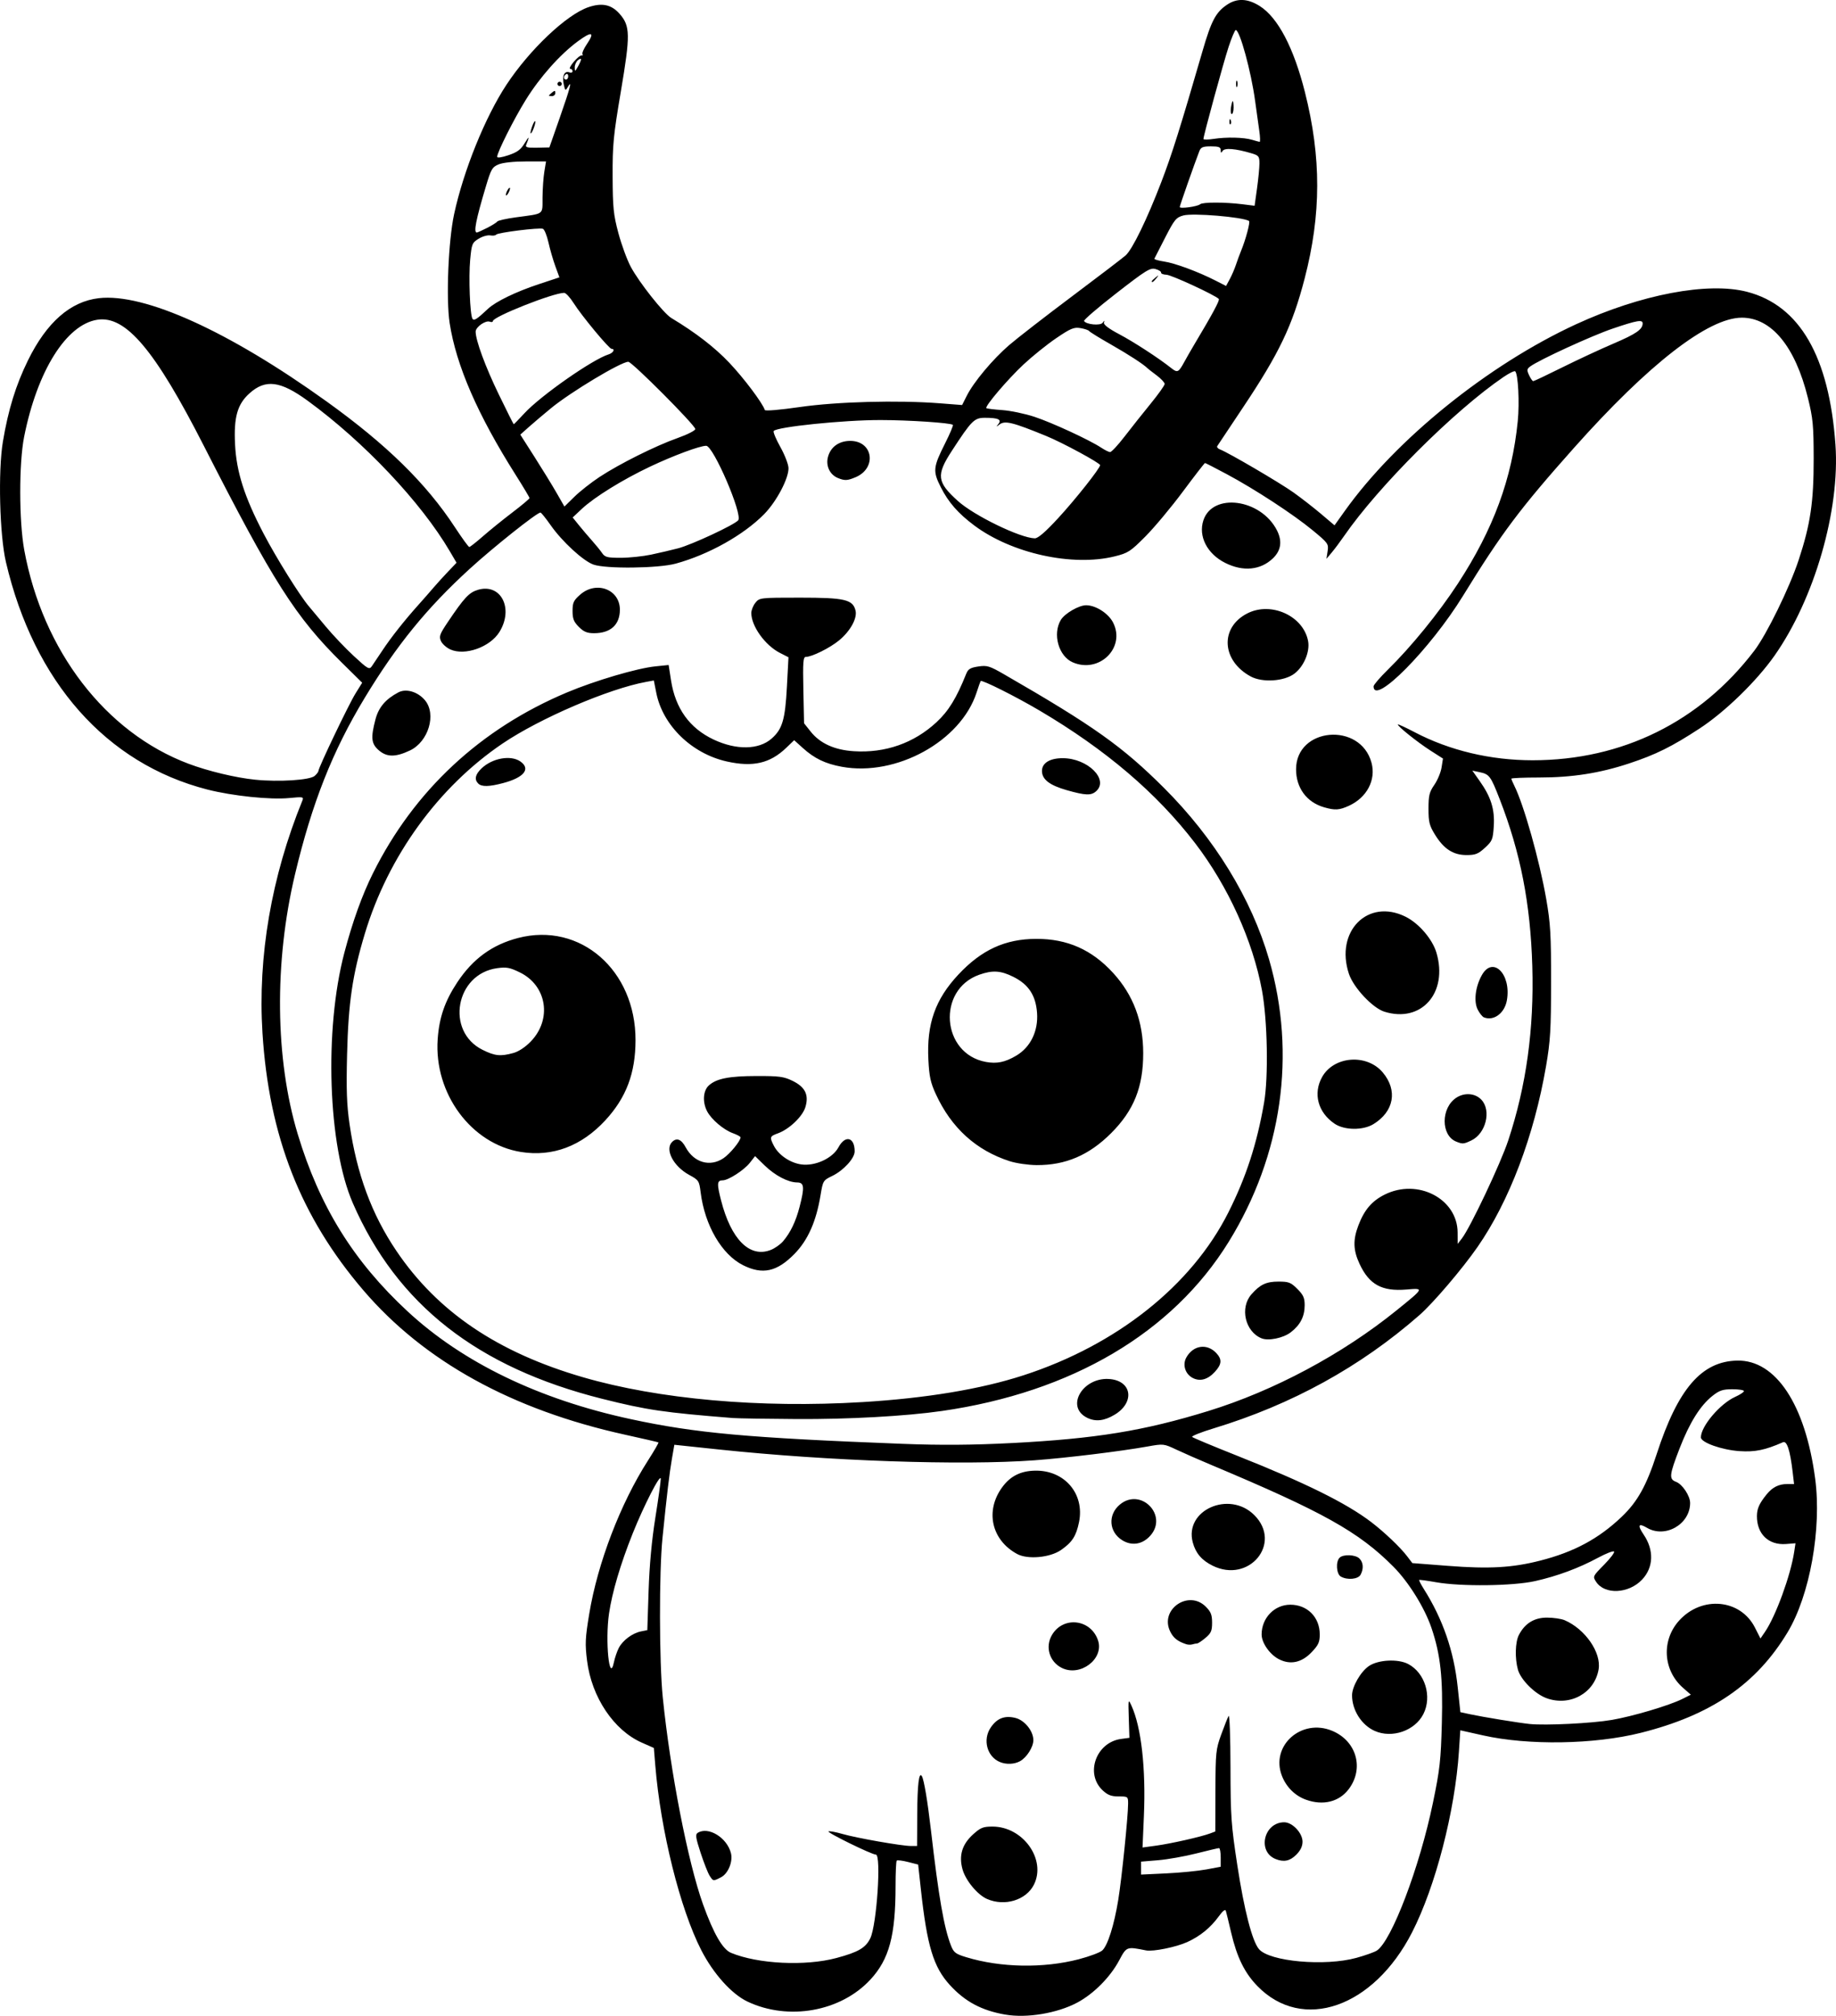 <?xml version="1.0" encoding="UTF-8" standalone="no"?>
<!-- Created with Inkscape (http://www.inkscape.org/) -->

<svg
   width="225.599mm"
   height="247.599mm"
   viewBox="0 0 225.599 247.599"
   version="1.1"
   id="svg1"
   xml:space="preserve"
   xmlns="http://www.w3.org/2000/svg"
   xmlns:svg="http://www.w3.org/2000/svg"><defs
     id="defs1"><clipPath
       clipPathUnits="userSpaceOnUse"
       id="clipPath415"><path
         id="path416"
         style="fill:#ff0000;fill-opacity:1;fill-rule:nonzero;stroke:none;stroke-width:0.265"
         d="m 193.414,-378.487 v 200.332 H 414.19 V -378.487 Z m 125.185,115.62 c 0.029,-0.001 0.058,-0.001 0.086,0 0.222,0.009 0.396,0.099 0.532,0.23 0.096,-0.026 0.189,-0.042 0.278,-0.046 0.944,-0.045 1.456,1.103 0.352,2.26 -0.768,0.805 -1.597,1.548 -2.421,2.295 -1.376,1.232 -2.746,2.472 -4.103,3.726 -0.664,0.607 -0.348,0.315 -0.948,0.875 -0.276,0.258 -0.549,0.422 -0.804,0.514 -0.316,0.278 -0.615,0.575 -0.936,0.848 -0.891,0.739 -1.764,1.501 -2.603,2.299 -0.648,0.638 -1.27,1.301 -1.93,1.928 -0.383,0.356 -0.796,0.675 -1.199,1.007 -0.03,0.443 -0.372,0.942 -1.123,1.287 -0.697,0.32 -1.402,0.626 -2.091,0.963 -0.796,0.395 -1.593,0.788 -2.409,1.139 -2.043,0.881 -2.873,-1.197 -0.835,-2.087 0.008,-0.003 0.016,-0.007 0.024,-0.011 0.164,-0.132 0.362,-0.257 0.608,-0.362 0.158,-0.068 0.314,-0.14 0.47,-0.21 0.472,-0.241 0.936,-0.496 1.405,-0.744 0.634,-0.35 1.261,-0.72 1.85,-1.142 0.618,-0.45 1.19,-0.957 1.753,-1.473 0.66,-0.626 1.28,-1.292 1.931,-1.928 0.87,-0.825 1.771,-1.616 2.694,-2.38 0.99,-0.842 1.963,-1.707 2.894,-2.614 0.015,-0.188 0.058,-0.387 0.171,-0.598 -0.698,-0.318 -0.808,-1.351 0.349,-2.168 0.93,-0.656 0.456,-0.33 1.422,-0.976 1.026,-0.667 2.077,-1.301 3.163,-1.868 0.493,-0.515 1.006,-0.75 1.42,-0.766 z m 6.408,0.61 c 0.546,0.023 0.894,0.542 0.762,1.324 0.153,0.156 0.266,0.389 0.346,0.667 0.061,-0.009 0.123,-0.016 0.184,-0.016 0.795,0 1.58,0.786 1.563,2.36 -0.009,0.792 0.123,1.575 0.263,2.352 0.255,1.178 0.522,2.355 0.792,3.53 0.562,0.299 1.026,1.032 1.065,2.202 0.035,1.063 0.136,2.123 0.21,3.184 0.036,0.154 0.072,0.308 0.109,0.462 0.258,1.152 0.528,2.301 0.771,3.457 0.197,0.917 0.393,1.834 0.581,2.753 0.096,0.537 0.18,1.076 0.262,1.615 0.368,2.429 -1.468,3.251 -2.514,2.015 -0.791,0.066 -1.648,-0.65 -1.781,-2.216 -0.09,-1.063 -0.181,-2.127 -0.27,-3.191 -0.535,0.708 -1.449,0.755 -2.084,0.041 0.022,0.885 0.011,1.772 0.052,2.657 0.143,3.143 -3.033,3.287 -3.175,0.144 -0.037,-0.821 -0.064,-1.641 -0.085,-2.462 -0.066,0.18 -0.05,0.141 -0.146,0.406 -1.078,2.956 -4.064,1.866 -2.986,-1.089 0.79,-2.165 0.392,-1.064 1.193,-3.305 0.666,-1.943 1.362,-3.904 1.737,-5.929 -0.058,-0.708 -0.139,-1.413 -0.261,-2.114 -0.074,-0.429 -0.079,-0.812 -0.032,-1.146 -0.733,-0.047 -1.215,-0.931 -0.519,-2.121 0.476,-0.813 0.939,-1.634 1.398,-2.457 0.367,-0.666 0.748,-1.328 1.096,-2.003 0.414,-0.803 0.994,-1.138 1.472,-1.117 z m 83.173,12.255 h 5.3e-4 5.3e-4 c 0.698,0.004 1.457,0.611 1.771,1.951 0.137,0.583 0.211,1.178 0.269,1.773 0.047,0.521 0.068,1.043 0.082,1.565 0.012,0.62 0.024,1.24 0,1.859 -0.042,0.571 -0.084,1.141 -0.112,1.713 -0.006,0.559 -0.064,1.114 -0.155,1.666 -0.006,0.038 -0.022,0.074 -0.029,0.113 0.102,0.334 0.159,0.733 0.138,1.216 -0.034,0.804 -0.253,1.584 -0.471,2.353 -0.256,0.836 -0.509,1.673 -0.781,2.504 -0.256,0.754 -0.529,1.503 -0.815,2.246 -0.248,0.701 -0.553,1.38 -0.859,2.057 -0.246,0.509 -0.502,1.013 -0.726,1.533 -0.231,0.557 -0.5,1.096 -0.778,1.63 -0.321,0.604 -0.657,1.198 -0.994,1.793 -0.313,0.52 -0.632,1.035 -0.958,1.547 -0.233,0.545 -0.461,1.092 -0.713,1.629 -0.524,1.183 -1.17,2.302 -1.836,3.409 -0.256,0.425 -0.526,0.841 -0.8,1.254 -0.099,0.199 -0.181,0.405 -0.286,0.602 -0.493,0.895 -1.076,1.738 -1.669,2.569 -0.629,0.861 -1.337,1.654 -2.074,2.422 -0.622,0.606 -1.248,1.208 -1.868,1.815 -0.002,0.003 -0.005,0.007 -0.007,0.01 -0.239,0.308 -0.488,0.546 -0.737,0.723 -0.742,0.737 -1.489,1.468 -2.207,2.228 -0.589,0.648 -1.197,1.278 -1.797,1.917 -1.055,1.123 -2.145,1.17 -2.734,0.661 -0.372,0.369 -0.742,0.739 -1.12,1.102 -0.431,0.395 -0.883,0.763 -1.351,1.109 -0.109,0.099 -0.216,0.2 -0.326,0.299 -1.426,1.256 -2.955,2.382 -4.536,3.432 -0.942,0.623 -1.892,1.236 -2.865,1.81 -0.726,0.414 -1.496,0.727 -2.299,0.95 -0.988,0.231 -2.003,0.298 -3.014,0.352 -0.908,0.039 -1.816,0.044 -2.722,0.1 -0.788,0.054 -1.576,0.074 -2.362,0.148 -0.324,0.032 -0.648,0.059 -0.973,0.086 -1.374,0.114 -2.196,-0.431 -2.422,-1.101 -1.25,0.205 -2.498,0.427 -3.754,0.592 -2.835,0.262 -5.685,0.38 -8.529,0.18 -1.846,-0.131 -3.714,-0.229 -5.522,-0.653 -2.038,0.037 -4.076,0.052 -6.114,0.013 -2.052,-0.059 -4.109,-0.1 -6.149,-0.339 -0.569,-0.067 -1.023,-0.227 -1.367,-0.441 -1.147,0.008 -1.89,-1.325 -0.719,-3.033 0.569,-0.83 1.159,-1.645 1.732,-2.473 0.92,-1.364 1.822,-2.74 2.666,-4.153 0.564,-0.939 1.118,-1.905 1.595,-2.885 0.603,-1.237 1.485,-1.807 2.191,-1.81 0.908,-0.004 1.526,0.928 0.893,2.581 -0.505,1.317 -1.23,2.542 -1.953,3.749 -0.873,1.46 -1.806,2.883 -2.756,4.294 -0.069,0.099 -0.139,0.198 -0.208,0.297 0.267,-0.098 0.575,-0.169 0.929,-0.203 2.699,-0.255 5.408,-0.384 8.115,-0.516 3.692,-0.167 7.383,-0.354 11.075,-0.529 0.098,-0.005 0.193,-0.006 0.286,-0.004 1.934,0.035 2.58,1.406 1.859,2.338 0.222,0.144 0.371,0.324 0.486,0.515 0.399,-0.031 0.798,-0.057 1.197,-0.095 2.205,-0.297 4.398,-0.679 6.592,-1.045 1.826,-0.302 3.642,-0.656 5.448,-1.059 1.185,-0.253 2.352,-0.574 3.521,-0.891 0.214,-0.33 0.542,-0.66 1.008,-0.959 2.032,-1.304 4.072,-2.597 6.128,-3.863 1.424,-0.88 2.861,-1.748 4.198,-2.759 0.575,-0.435 1.132,-0.673 1.623,-0.759 0.257,-0.412 0.52,-0.82 0.785,-1.227 0.423,-0.674 0.869,-1.332 1.298,-2.002 0.281,-0.407 0.542,-0.829 0.792,-1.256 0.597,-1.017 1.357,-1.426 1.989,-1.396 0.088,0.004 0.154,0.053 0.235,0.075 1.041,-1.307 2.093,-2.604 3.17,-3.882 1.092,-1.316 2.23,-2.613 3.167,-4.047 0.49,-0.75 1.062,-1.176 1.593,-1.34 0.207,-0.473 0.415,-0.946 0.623,-1.42 0.297,-0.7 0.616,-1.391 0.946,-2.075 0.271,-0.485 0.527,-0.98 0.748,-1.49 0.016,-0.04 0.028,-0.081 0.044,-0.12 0.225,-0.595 0.447,-1.191 0.693,-1.778 0.174,-0.392 0.347,-0.785 0.523,-1.177 0.081,-0.218 0.157,-0.437 0.241,-0.654 0.245,-0.701 0.501,-1.399 0.749,-2.099 0.233,-0.641 0.487,-1.273 0.736,-1.908 0.14,-0.402 0.285,-0.802 0.429,-1.202 0.11,-0.406 0.218,-0.813 0.274,-1.231 0.094,-0.567 0.177,-1.136 0.303,-1.697 0.097,-0.587 0.205,-1.174 0.205,-1.771 0.012,-0.461 10e-4,-0.92 -0.066,-1.378 -0.085,-0.585 -0.035,-1.064 0.093,-1.452 -0.01,-0.195 -0.013,-0.39 -0.03,-0.584 -0.041,-0.438 -0.093,-0.876 -0.189,-1.306 h -5.3e-4 c -0.382,-1.727 0.413,-2.725 1.31,-2.722 z m -92.665,4.052 c 1.48,0.002 2.088,1.784 0.205,3.207 -0.692,0.523 -1.379,1.053 -2.099,1.537 -1.117,0.729 -2.257,1.42 -3.415,2.08 0.032,0.208 0.049,0.529 0.062,0.912 1.312,1.226 1.161,1.353 0.15,1.836 -0.051,0.024 -0.083,0.038 -0.131,0.06 -0.034,0.183 -0.293,0.216 -0.546,0.254 -0.271,0.123 -0.543,0.245 -0.907,0.408 -1.954,0.876 -3.899,1.786 -5.772,2.827 2.609,-0.862 5.203,-1.778 7.743,-2.826 1.719,-0.697 3.428,-1.513 5.259,-1.866 0.29,-0.056 0.555,-0.08 0.796,-0.077 2.331,0.025 2.366,2.549 -0.402,3.231 -1.539,0.38 -2.993,1.063 -4.458,1.657 -2.627,1.084 -5.31,2.029 -8.008,2.921 -1.247,0.383 -2.484,0.798 -3.708,1.246 -1.459,0.535 -2.457,0.075 -2.746,-0.655 -2.401,1.951 -4.631,0.181 -2.507,-1.964 -0.624,0.277 -1.25,0.546 -1.88,0.808 -0.07,0.048 -0.132,0.076 -0.186,0.077 -0.239,0.099 -0.475,0.203 -0.715,0.299 -0.604,-0.153 -1.637,0.139 -1.811,-0.459 -0.643,-2.207 0.65,-2.589 1.838,-3.163 0.403,-0.195 0.807,-0.386 1.21,-0.579 1.959,-0.937 0.904,-0.423 2.947,-1.434 2.65,-1.334 5.303,-2.66 7.941,-4.017 1.098,-0.901 2.211,-1.784 3.35,-2.632 0.952,-0.702 1.914,-1.393 2.918,-2.021 0.583,-0.365 1.123,-0.524 1.583,-0.532 0.283,-0.005 0.534,0.049 0.748,0.145 0.274,-0.206 0.555,-0.403 0.829,-0.61 0.627,-0.474 1.218,-0.672 1.712,-0.671 z m 11.179,22.28 c 0.732,-0.04 1.506,0.614 1.702,2.075 0.1,0.747 0.137,1.498 0.146,2.251 0.584,-0.916 1.157,-1.84 1.786,-2.725 0.626,-0.882 1.322,-1.236 1.894,-1.214 1.093,0.042 1.74,1.453 0.605,3.178 -0.195,0.296 -0.39,0.591 -0.584,0.886 0.147,0.169 0.236,0.402 0.291,0.662 0.63,0.309 0.993,1.196 0.546,2.531 -0.491,1.466 -0.971,2.936 -1.435,4.411 -0.104,0.328 -0.208,0.657 -0.312,0.985 -0.711,2.244 -2.586,2.271 -3.087,0.886 -0.715,0.227 -1.411,-0.113 -1.655,-0.885 -0.745,1.14 -1.492,2.279 -2.236,3.42 -1.719,2.635 -4.38,0.899 -2.662,-1.736 1.174,-1.801 2.341,-3.607 3.529,-5.398 0.126,-0.189 0.36,-0.542 0.543,-0.814 -0.274,-0.399 -0.449,-0.978 -0.434,-1.739 0.028,-1.375 0.086,-2.758 -0.062,-4.128 -0.181,-1.662 0.595,-2.598 1.425,-2.644 z m -58.075,6.879 c 0.502,-7.9e-4 0.964,0.304 1.203,0.867 0.284,-0.323 0.634,-0.506 0.993,-0.506 0.794,0 1.592,0.787 1.601,2.36 0.006,0.975 -0.079,1.947 -0.145,2.919 -0.213,3.139 -3.384,2.924 -3.171,-0.215 0.018,-0.273 0.023,-0.548 0.042,-0.821 -1.178,1.691 -3.333,0.669 -2.572,-1.931 0.072,-0.245 0.148,-0.49 0.213,-0.737 0.348,-1.332 1.131,-1.935 1.836,-1.936 z m 9.724,1.391 c 0.906,0.029 1.679,1.055 1.221,2.764 -0.109,0.408 -0.303,0.783 -0.505,1.151 -1.515,2.757 -4.36,1.164 -2.773,-1.553 0.088,-0.15 0.178,-0.301 0.222,-0.471 0.346,-1.332 1.131,-1.913 1.835,-1.891 z m 49.973,7.283 c 0.985,0.016 1.616,1.072 0.783,2.744 -0.752,1.511 -1.893,2.799 -2.995,4.064 -1.128,1.258 -2.353,2.424 -3.586,3.577 -1.151,1.076 -2.27,1.03 -2.811,0.447 -0.181,0.141 -0.363,0.281 -0.544,0.421 -0.09,0.494 -0.391,1.048 -0.972,1.585 -1.192,1.105 -2.463,2.122 -3.739,3.127 -1.24,0.992 -2.548,1.892 -3.864,2.779 -1.531,1.032 -2.773,0.55 -3.013,-0.379 -0.759,0.393 -1.529,0.762 -2.337,1.038 -2.977,1.019 -3.684,-1.895 -0.77,-3.084 0.465,-0.19 0.919,-0.403 1.367,-0.626 0.084,-0.072 0.133,-0.147 0.23,-0.218 1.628,-1.176 3.259,-2.349 4.957,-3.424 0.735,-0.459 1.478,-0.908 2.221,-1.356 1.472,-1.186 2.952,-2.362 4.405,-3.572 1.604,-1.376 3.248,-2.724 4.679,-4.284 0.665,-0.725 1.358,-1.026 1.932,-1.027 0.336,-5.3e-4 0.63,0.104 0.856,0.286 0.347,-0.229 0.681,-0.396 0.976,-0.454 0.017,-0.029 0.041,-0.053 0.058,-0.082 0.653,-1.099 1.494,-1.575 2.168,-1.564 z m -46.173,3.273 c 0.732,-0.013 1.466,0.671 1.574,2.142 0.05,0.683 0.12,1.361 0.282,2.028 0.742,3.057 -2.388,3.794 -3.094,0.728 -0.175,-0.76 -0.295,-1.527 -0.334,-2.306 -0.085,-1.669 0.743,-2.577 1.573,-2.592 z" /></clipPath><clipPath
       clipPathUnits="userSpaceOnUse"
       id="clipPath466"><path
         id="path467"
         style="fill:#ff0000;fill-opacity:1;fill-rule:nonzero;stroke:none;stroke-width:0.265"
         d="m 189.639,-381.081 v 221.896 h 202.976 v -221.896 z m 32.426,48.156 c 2.224,-0.071 2.295,2.176 0.071,2.246 l -0.949,0.03 c -1.193,0.047 -2.386,0.102 -3.574,0.219 -2.214,0.218 -2.387,-2.023 -0.173,-2.241 1.216,-0.119 2.438,-0.175 3.659,-0.223 0.322,-0.01 0.644,-0.021 0.965,-0.031 z m 118.92,15.325 c 0.215,-0.006 0.457,0.022 0.726,0.093 1.092,0.291 2.208,0.472 3.321,0.665 1.191,-0.039 2.383,-0.044 3.575,-0.056 0.285,-0.003 0.57,-0.005 0.855,-0.008 2.225,-0.02 2.245,2.228 0.02,2.247 l -0.852,0.008 c -0.879,0.009 -1.758,0.015 -2.637,0.033 -0.281,0.085 -0.61,0.127 -1.027,0.054 -0.037,-0.007 -0.074,-0.016 -0.111,-0.022 -0.13,0.005 -0.26,0.007 -0.39,0.013 -0.618,0.026 -1.078,-0.128 -1.374,-0.366 -0.624,-0.119 -1.253,-0.211 -1.868,-0.374 -1.882,-0.499 -1.743,-2.242 -0.239,-2.287 z m 21.866,17.458 c 0.182,0.002 0.363,0.006 0.545,0.012 1.069,0.044 2.117,0.251 3.157,0.487 0.962,0.246 1.908,0.55 2.855,0.848 0.852,0.291 1.706,0.573 2.564,0.844 0.769,0.225 1.546,0.421 2.323,0.616 0.561,0.141 1.112,0.319 1.671,0.463 0.321,0.106 0.649,0.176 0.979,0.244 0.34,0.066 0.671,0.17 1,0.278 0.068,0.027 0.135,0.054 0.203,0.081 2.065,0.828 1.091,3.121 -0.871,2.072 -0.011,-0.006 -0.023,-0.012 -0.035,-0.018 -0.249,-0.082 -0.498,-0.164 -0.756,-0.212 -0.365,-0.076 -0.73,-0.153 -1.085,-0.269 -0.554,-0.144 -1.099,-0.316 -1.654,-0.458 -0.821,-0.206 -1.642,-0.413 -2.454,-0.653 -0.857,-0.271 -1.711,-0.551 -2.562,-0.843 -0.889,-0.28 -1.776,-0.565 -2.678,-0.8 -0.905,-0.206 -1.815,-0.393 -2.745,-0.433 -0.623,-0.025 -1.245,-0.012 -1.867,0.039 -2.217,0.183 -2.44,-2.042 -0.224,-2.236 0.543,-0.048 1.087,-0.066 1.632,-0.061 z m -1.904,27.529 c 0.635,0.009 1.245,0.177 1.848,0.375 1.225,0.5 2.376,1.166 3.522,1.823 0.999,0.592 1.97,1.23 2.948,1.856 0.711,0.452 1.431,0.888 2.131,1.357 0.398,0.279 0.204,0.142 0.582,0.408 1.819,1.28 0.526,3.119 -1.293,1.838 -0.362,-0.255 -0.183,-0.129 -0.539,-0.379 -0.687,-0.46 -1.395,-0.886 -2.092,-1.331 -0.947,-0.606 -1.886,-1.224 -2.853,-1.798 -1.019,-0.584 -2.041,-1.174 -3.12,-1.642 -0.46,-0.158 -0.916,-0.293 -1.408,-0.252 -2.217,0.184 -2.221,-2.113 0,-2.247 0.092,-0.006 0.183,-0.008 0.273,-0.006 z m -0.573,11.317 c 0.453,-0.019 1.015,0.259 1.492,0.943 0.516,0.741 1.156,1.389 1.761,2.057 0.695,0.743 1.317,1.547 1.906,2.376 1.094,1.54 -0.065,2.69 -1.226,1.898 -0.419,0.289 -1.128,0.237 -1.848,-0.453 -0.346,-0.332 -0.697,-0.659 -1.064,-0.969 -0.488,-0.402 -0.976,-0.82 -1.539,-1.114 -1.603,-0.836 -1.347,-2.3 -0.114,-2.314 0.153,-0.002 0.322,0.02 0.504,0.067 -0.108,-0.146 -0.234,-0.28 -0.332,-0.433 -0.749,-1.172 -0.296,-2.027 0.459,-2.058 z m -24.395,34.343 c 0.989,0.002 1.447,1.091 0.252,2.153 -1.08,0.96 -2.376,1.633 -3.645,2.304 -1.967,1.04 -3.018,-0.949 -1.05,-1.987 1.073,-0.566 2.166,-1.129 3.105,-1.906 0.482,-0.399 0.95,-0.565 1.337,-0.564 z m 10.502,15.056 c 0.335,-0.011 0.699,0.184 0.996,0.577 0.694,0.262 1.171,0.841 1.609,1.418 0.402,0.519 0.72,1.093 1.043,1.662 0.247,0.423 0.483,0.854 0.703,1.292 0.194,0.392 0.381,0.787 0.561,1.185 0.154,0.335 0.247,0.694 0.392,1.032 0.154,0.376 0.318,0.747 0.452,1.131 0.137,0.393 0.256,0.793 0.391,1.187 0.135,0.359 0.26,0.724 0.368,1.092 0.091,0.282 0.199,0.559 0.303,0.836 0.071,0.216 0.188,0.404 0.299,0.599 0.126,0.215 0.254,0.429 0.397,0.634 0.183,0.248 0.317,0.526 0.471,0.792 0.195,0.319 0.344,0.655 0.452,1.013 0.123,0.321 0.184,0.66 0.23,0.999 0.022,0.326 0.075,0.646 0.132,0.967 0.073,0.485 0.149,0.97 0.205,1.457 0.054,0.537 0.119,1.072 0.162,1.61 0.039,0.435 0.11,0.865 0.177,1.296 0.081,0.344 0.147,0.691 0.195,1.041 0.043,0.362 0.059,0.726 0.069,1.09 0.04,0.42 0.072,0.84 0.093,1.261 0.024,0.531 0.031,1.062 0.037,1.593 0.005,0.563 -0.029,1.126 -0.079,1.686 -0.051,0.555 -0.152,1.104 -0.267,1.648 -0.13,0.6 -0.358,1.171 -0.579,1.742 -0.208,0.555 -0.389,1.119 -0.565,1.685 -0.138,0.4 -0.255,0.807 -0.349,1.22 -0.498,2.168 -2.695,1.659 -2.19,-0.507 0.079,-0.338 0.183,-0.669 0.285,-1.001 -0.194,-0.191 -0.314,-0.513 -0.382,-0.896 -0.382,0.087 -0.788,-0.002 -1.206,-0.409 -0.171,-0.167 -0.191,-0.439 -0.287,-0.658 -0.004,-0.116 -0.007,-0.233 -0.01,-0.349 -0.035,-1.245 0.785,-0.379 1.451,0.24 0.01,-0.334 0.019,-0.669 0.027,-1.003 -0.068,-0.014 -0.144,-0.027 -0.232,-0.039 -0.132,-0.018 -0.241,1.8e-4 -0.325,0.029 -0.008,0.007 -0.016,0.015 -0.024,0.022 -0.227,0.196 -0.188,0.051 0.024,-0.022 0.077,-0.068 0.15,-0.141 0.225,-0.211 0.116,-0.117 0.232,-0.235 0.346,-0.353 0.001,-0.052 0.003,-0.103 0.004,-0.155 0.018,-1.535 -0.013,-3.071 -0.031,-4.606 -0.035,-1.817 -0.086,-3.633 -0.206,-5.447 -0.088,-1.2 -0.143,-2.418 -0.456,-3.585 -0.216,-0.808 -0.095,-1.444 0.181,-1.814 -0.142,-0.253 -0.284,-0.505 -0.381,-0.779 -0.124,-0.333 -0.254,-0.664 -0.358,-1.004 -0.093,-0.333 -0.215,-0.659 -0.333,-0.983 -0.08,-0.233 -0.156,-0.467 -0.232,-0.701 -0.022,1.47 -1.692,1.723 -2.262,-0.112 -0.495,-1.593 -0.247,-0.785 -0.743,-2.424 -0.517,-1.684 -1.028,-3.37 -1.566,-5.048 -0.382,-1.192 0.134,-1.908 0.78,-1.93 z m 41.837,10.034 c 0.562,0.001 1.122,0.558 1.12,1.671 -1.4e-4,0.068 1.3e-4,0.136 0,0.204 -0.001,0.516 -0.002,1.032 -0.008,1.548 -0.007,0.6 -0.017,1.201 -0.052,1.801 -0.048,0.727 -0.107,1.458 -0.291,2.165 -0.208,0.656 -0.505,1.265 -0.968,1.783 -0.394,0.43 -0.826,0.824 -1.311,1.151 -0.482,0.329 -0.969,0.655 -1.49,0.917 -0.623,0.272 -1.269,0.487 -1.959,0.47 -0.552,-0.02 -1.103,-0.075 -1.648,-0.172 -2.191,-0.389 -1.756,-2.553 0.441,-2.203 0.422,0.067 0.848,0.12 1.276,0.13 0.351,-7.9e-4 0.67,-0.14 0.984,-0.281 0.389,-0.218 0.761,-0.465 1.129,-0.716 0.332,-0.231 0.643,-0.494 0.908,-0.799 0.235,-0.273 0.393,-0.586 0.487,-0.931 0.123,-0.545 0.163,-1.104 0.199,-1.66 0.031,-0.56 0.04,-1.12 0.046,-1.681 0.005,-0.509 0.007,-1.018 0.008,-1.527 v -0.203 c 0.002,-1.113 0.565,-1.668 1.127,-1.667 z" /></clipPath><clipPath
       clipPathUnits="userSpaceOnUse"
       id="clipPath477"><path
         id="path478"
         style="fill:#ff0000;fill-opacity:1;fill-rule:nonzero;stroke:none;stroke-width:0.265"
         d="m 166.261,-357.83 v 149.824 h 187.289 v -149.824 z m 35.148,74.609 c 1.38,0.015 2.225,1.481 1.063,3.854 -1.038,2.119 -2.834,3.736 -4.622,5.219 l -1.115,0.833 c -3.565,2.663 -6.259,-0.959 -2.683,-3.607 l 0.944,-0.699 c 1.226,-0.995 2.446,-2.073 3.303,-3.416 0.972,-1.524 2.166,-2.194 3.11,-2.184 z m 4.08,0.111 c 0.372,-0.045 1.1,1.562 1.99,2.394 0.325,0.081 0.664,0.24 0.999,0.483 0.385,-0.021 0.784,-0.283 1.189,-0.965 0.009,-0.015 0.051,-0.119 0.103,-0.067 0.081,0.083 0.126,0.195 0.201,0.284 0.153,0.181 0.319,0.352 0.482,0.525 0.841,0.892 0.803,0.838 1.717,1.738 1.262,1.262 0.645,0.642 1.852,1.859 3.074,3.098 0.063,6.167 -3.011,3.305 -0.875,0.803 -2.537,0.66 -3.932,-1.219 -0.471,-0.635 -0.959,-1.264 -1.303,-1.981 -0.658,-1.371 -0.647,-2.473 -0.258,-3.175 -0.139,-0.369 -0.255,-0.75 -0.309,-1.161 -0.032,-0.246 0.006,-0.496 0.009,-0.745 h -5.2e-4 c 0.01,-0.904 0.106,-1.256 0.272,-1.276 z" /></clipPath><clipPath
       clipPathUnits="userSpaceOnUse"
       id="clipPath484"><path
         id="path485"
         style="fill:#ff0000;fill-opacity:1;fill-rule:nonzero;stroke:none;stroke-width:0.265"
         d="m 176.1,-387.884 v 228.434 h 199.078 v -228.434 z m 101.577,158.962 c 3.29,0.049 4.385,3.826 0.158,6.336 -2.311,1.372 -4.871,2.198 -7.438,2.936 -1.548,0.387 -3.106,0.734 -4.658,1.105 -6.12,1.463 -7.598,-4.721 -1.477,-6.183 1.462,-0.349 2.928,-0.68 4.389,-1.034 2,-0.567 3.998,-1.181 5.815,-2.215 1.197,-0.681 2.29,-0.959 3.211,-0.945 z m -65.574,27.794 c 0.788,-0.012 1.728,0.199 2.792,0.708 1.257,0.602 2.527,1.171 3.797,1.744 5.736,2.588 3.122,8.383 -2.614,5.794 -1.144,-0.516 -2.302,-1.006 -3.415,-1.586 -4.535,-2.361 -3.974,-6.608 -0.56,-6.661 z" /></clipPath><clipPath
       clipPathUnits="userSpaceOnUse"
       id="clipPath507"><path
         id="path508"
         style="fill:#ff0000;fill-opacity:1;fill-rule:nonzero;stroke:none;stroke-width:0.265"
         d="m 206.099,-418.087 v 247.842 h 215.29 v -247.842 z m 208.756,165.24 c 1.547,-0.003 2.969,1.561 2.8,4.703 -0.118,2.196 -0.653,4.349 -1.195,6.471 -0.661,2.498 -1.464,4.95 -2.335,7.381 -0.433,1.207 -1,2.359 -1.549,3.516 -0.446,0.94 -0.985,1.573 -1.546,2.078 -0.1,0.241 -0.203,0.482 -0.302,0.723 -1.174,2.954 -2.453,5.865 -3.762,8.761 -0.159,0.353 -0.36,0.58 -0.541,0.87 -0.061,0.191 -0.178,0.401 -0.261,0.599 0.862,1.048 0.803,2.93 -0.984,5.056 -1.416,1.684 -3.146,3.071 -4.865,4.432 l -0.883,0.656 c -3.608,2.679 -6.572,0.83 -6.129,-1.806 -1.273,0.366 -2.553,0.709 -3.818,1.104 -0.039,1.246 -0.934,2.684 -2.981,3.756 -0.5,0.262 -1,0.524 -1.501,0.786 -2.415,1.212 -4.844,2.42 -7.45,3.172 -5.768,1.663 -7.69,-3.796 -2.608,-5.818 -0.35,-1.42 0.484,-3.241 3.117,-4.392 2.222,-0.972 4.46,-1.907 6.754,-2.697 3.207,-1.071 6.448,-2.037 9.721,-2.886 0.761,-0.197 1.456,-0.275 2.077,-0.257 0.442,0.013 0.845,0.077 1.209,0.178 0.38,-0.527 0.242,-0.34 0.691,-0.949 0.622,-0.873 1.263,-1.735 1.776,-2.679 0.212,-0.39 0.436,-0.736 0.669,-1.041 0.083,-0.24 0.098,-0.451 0.212,-0.703 1.28,-2.83 2.529,-5.675 3.676,-8.561 1.026,-2.494 2.09,-4.979 2.91,-7.551 0.464,-1.456 1.159,-2.517 1.924,-3.205 0.21,-0.699 0.43,-1.395 0.618,-2.101 0.414,-1.611 0.819,-3.237 0.996,-4.894 0.336,-3.128 2.009,-4.699 3.556,-4.703 z" /></clipPath><clipPath
       clipPathUnits="userSpaceOnUse"
       id="clipPath521"><path
         id="path522"
         style="fill:#ff0000;fill-opacity:1;fill-rule:nonzero;stroke:none;stroke-width:0.265"
         d="m 75.264,-410.475 v 216.904 H 258.979 v -216.904 z m 126.087,48.274 c 3.272,-0.058 4.469,3.101 1.895,5.296 0.47,1.385 -0.23,3.281 -2.758,4.652 -2.077,1.127 -4.201,2.181 -6.137,3.546 -4.994,3.52 -8.841,-0.829 -4.459,-4.55 -0.474,-1.231 0.051,-2.981 2.155,-4.571 1.464,-1.107 3.058,-2.02 4.683,-2.867 1.432,-0.67 0.712,-0.354 2.16,-0.949 0.909,-0.374 1.736,-0.544 2.46,-0.557 z m -30.467,68.021 c 2.809,-0.018 3.832,3.647 0.227,6.694 -1.379,1.166 -2.848,2.213 -4.345,3.22 -1.019,0.737 -0.495,0.365 -1.573,1.114 -5.168,3.591 -8.796,-1.637 -3.624,-5.222 1.043,-0.723 0.491,-0.334 1.655,-1.17 1.507,-1.008 2.947,-2.099 4.361,-3.231 1.228,-0.983 2.363,-1.399 3.299,-1.405 z" /></clipPath><clipPath
       clipPathUnits="userSpaceOnUse"
       id="clipPath611"><path
         id="path612"
         style="fill:#ff0000;fill-opacity:1;fill-rule:nonzero;stroke:none;stroke-width:0.265"
         d="m 90.901,-436.178 v 237.61 H 336.5 v -237.61 z m 166.978,59.768 c 1.149,0.044 2.482,0.858 3.587,2.717 0.965,1.623 1.758,3.334 2.473,5.079 0.186,0.321 0.379,0.624 0.537,1.021 0.796,2.004 1.68,3.972 2.564,5.938 1.449,3.224 0.233,5.388 -1.549,5.711 -1.509,0.728 -3.695,-0.147 -4.821,-3.259 l -0.813,-2.247 c -1.082,-2.959 -2.138,-5.959 -3.68,-8.718 -2.014,-3.605 -0.492,-6.327 1.702,-6.243 z m -81.346,4.066 c 0.058,-0.001 0.117,10e-4 0.176,0.004 1.291,0.073 2.696,1.203 3.459,3.643 0.542,1.733 0.56,3.533 0.501,5.328 -0.207,6.289 -6.602,6.061 -6.353,-0.227 0.041,-1.038 0.091,-2.074 -0.179,-3.091 -0.929,-3.498 0.585,-5.624 2.396,-5.657 z m -20.035,23.616 c 1.812,0.058 3.328,2.102 2.369,5.509 -0.757,2.689 -1.569,5.363 -2.279,8.067 -0.143,0.589 -0.287,1.178 -0.43,1.767 -1.489,6.114 -7.668,4.607 -6.176,-1.506 0.153,-0.626 0.306,-1.252 0.458,-1.878 0.723,-2.747 1.548,-5.463 2.315,-8.196 0.744,-2.651 2.333,-3.807 3.743,-3.763 z m 109.96,0.823 c 1.468,-0.025 2.941,1.342 3.158,4.283 0.492,6.658 -0.364,13.322 -1.124,19.927 -0.72,6.251 -7.036,5.524 -6.315,-0.728 0.011,-0.091 0.018,-0.183 0.029,-0.274 -0.639,-0.66 -1.171,-1.659 -1.458,-3.031 -0.808,-3.859 -1.572,-7.726 -2.3,-11.6 -0.653,-3.479 1.027,-5.422 2.828,-5.356 0.735,0.027 1.488,0.392 2.114,1.119 0.133,-2.757 1.561,-4.315 3.067,-4.341 z m 7.858,12.076 c 1.168,0.033 2.537,0.826 3.689,2.657 0.711,1.13 1.306,2.326 1.904,3.517 2.823,5.624 -2.868,8.475 -5.683,2.847 -0.479,-0.959 -0.957,-1.92 -1.51,-2.839 -2.13,-3.538 -0.63,-6.245 1.6,-6.183 z m -117.602,29.075 c 1.586,-10e-5 3.127,1.572 3.043,4.718 -0.034,1.285 0.004,2.561 0.193,3.833 0.924,6.225 -5.443,7.124 -6.294,0.889 -0.214,-1.568 -0.304,-3.139 -0.255,-4.722 0.098,-3.145 1.728,-4.717 3.313,-4.718 z m 93.831,39.073 h 5.3e-4 c 0.814,-0.006 1.208,0.839 0.363,2.029 -0.186,0.261 -0.422,0.48 -0.637,0.716 -0.194,0.202 -0.371,0.419 -0.547,0.637 -0.222,0.308 -0.48,0.586 -0.757,0.844 -0.103,0.107 -0.239,0.171 -0.355,0.261 -0.003,0.015 -0.006,0.03 -0.009,0.046 -0.115,0.521 -0.226,1.043 -0.338,1.565 -0.094,0.436 -0.258,0.766 -0.455,0.997 0.085,0.152 0.169,0.303 0.254,0.455 0.047,-0.009 0.095,-0.015 0.145,-0.017 0.296,-0.009 0.616,0.188 0.924,0.492 0.143,-0.365 0.454,-0.581 0.834,-0.559 0.373,0.021 0.811,0.271 1.219,0.835 0.773,1.07 1.328,2.278 1.884,3.47 0.205,0.44 0.268,0.829 0.232,1.147 0.483,1.861 -1.327,2.503 -2.069,0.787 -0.408,0.293 -1.036,0.189 -1.563,-0.452 -0.409,0.157 -0.848,-0.034 -1.124,-0.49 0.107,0.409 0.209,0.819 0.309,1.229 0.082,0.312 0.162,0.625 0.241,0.938 0.541,2.158 -1.64,2.705 -2.18,0.546 -0.08,-0.319 -0.163,-0.637 -0.245,-0.956 -0.214,-0.886 -0.437,-1.77 -0.709,-2.64 -0.035,-0.115 -0.085,-0.224 -0.121,-0.338 -0.219,-0.139 -0.44,-0.346 -0.648,-0.633 -0.119,-0.165 -0.253,-0.326 -0.374,-0.486 -0.773,-1.021 -0.802,-1.928 -0.354,-2.252 -0.046,-0.091 -0.086,-0.185 -0.134,-0.275 -0.314,-0.682 -0.57,-1.41 -0.327,-2.162 0.177,-0.517 0.43,-0.992 0.824,-1.379 0.342,-0.327 0.718,-0.613 1.109,-0.878 0.345,-0.215 0.703,-0.41 1.074,-0.576 0.156,-0.082 0.306,-0.186 0.435,-0.333 0.202,-0.177 0.37,-0.388 0.53,-0.603 0.205,-0.253 0.412,-0.504 0.637,-0.74 0.138,-0.151 0.28,-0.299 0.424,-0.444 0.538,-0.543 1.08,-0.78 1.506,-0.783 z m -2.277,11.749 -5.3e-4,5.3e-4 c 0.006,0.019 0.012,0.039 0.018,0.058 -5.3e-4,-0.022 -0.009,-0.035 -0.009,-0.057 -0.003,-10e-4 -0.005,-10e-4 -0.008,-0.002 z m -61.167,9.475 c 2.111,-0.044 3.649,2.374 1.863,5.878 -0.838,1.645 -1.242,3.478 -1.702,5.258 -1.575,6.092 -7.734,4.497 -6.154,-1.594 0.573,-2.21 1.116,-4.467 2.17,-6.506 1.084,-2.096 2.556,-3.009 3.823,-3.035 z m 55.141,13.2 c 0.435,-0.004 0.942,0.311 1.32,1.055 0.529,1.042 0.868,2.165 1.215,3.277 0.35,1.146 0.593,2.321 0.84,3.493 0.305,1.448 -0.565,2.136 -1.317,1.796 0.006,0.028 0.014,0.056 0.02,0.083 0.067,0.364 0.134,0.728 0.202,1.091 1.141,6.188 -5.122,7.338 -6.252,1.148 -0.058,-0.315 -0.115,-0.63 -0.173,-0.945 -0.263,-1.275 -0.574,-2.537 -0.944,-3.782 -1.177,-3.958 -0.642,-6.71 1.025,-6.787 0.873,-0.04 2.058,0.654 3.47,2.292 0.189,0.22 0.315,0.474 0.476,0.71 -0.154,-0.436 -0.324,-0.867 -0.526,-1.284 -0.606,-1.252 -0.08,-2.14 0.645,-2.146 z" /></clipPath><clipPath
       clipPathUnits="userSpaceOnUse"
       id="clipPath626"><path
         id="path627"
         style="fill:#ff0000;fill-opacity:1;fill-rule:nonzero;stroke:none;stroke-width:0.265"
         d="m 330.726,-459.305 v 230.702 h 206.081 v -230.702 z m 169.952,10.687 c 1.124,0 2.257,1.113 2.276,3.337 0.013,1.449 -0.003,2.897 -0.053,4.346 -0.003,0.059 -0.003,0.036 -0.004,0.086 0.339,0.548 0.556,1.311 0.557,2.289 0,1.315 0.008,2.63 -0.022,3.944 -0.008,0.996 -0.087,1.987 -0.176,2.978 -0.401,4.432 -4.891,4.019 -4.476,-0.411 0.083,-0.889 0.152,-1.779 0.159,-2.673 0.018,-0.751 0.021,-1.503 0.022,-2.254 -0.405,-0.573 -0.659,-1.419 -0.613,-2.54 0.041,-1.029 0.021,-0.504 0.062,-1.576 0.05,-1.396 0.063,-2.791 0.051,-4.188 -0.019,-2.225 1.095,-3.337 2.218,-3.337 z m -135.666,5.289 c 1.114,2.9e-4 2.261,1.113 2.347,3.336 0.023,0.609 0.096,1.212 0.191,1.812 0.495,0.549 0.83,1.442 0.808,2.683 -0.022,1.281 0.033,2.56 0.083,3.84 0.03,0.756 0.056,1.512 0.081,2.269 0.148,4.447 -4.345,4.597 -4.493,0.149 -0.025,-0.748 -0.05,-1.496 -0.08,-2.244 -0.03,-0.778 -0.06,-1.555 -0.077,-2.333 -0.028,-0.103 -0.076,-0.17 -0.1,-0.279 -0.202,-0.931 -0.099,-0.451 -0.309,-1.442 -0.281,-1.472 -0.567,-2.951 -0.599,-4.455 -0.047,-2.224 1.034,-3.336 2.148,-3.336 z" /></clipPath><clipPath
       clipPathUnits="userSpaceOnUse"
       id="clipPath633"><path
         id="path634"
         style="fill:#ff0000;fill-opacity:1;fill-rule:nonzero;stroke:none;stroke-width:0.265"
         d="m 349.433,-440.119 v 239.077 h 215.84 v -239.077 z m 210.525,75.044 c 2.666,-0.064 3.951,2.519 2.036,4.924 2.629,1.066 2.552,4.68 -1.853,6.096 -2.42,0.778 -4.838,1.567 -7.292,2.233 -3.009,0.855 -6.021,1.698 -8.951,2.798 -5.891,2.213 -7.904,-3.825 -2.01,-6.03 1.468,-0.549 2.956,-1.034 4.452,-1.491 0.402,-0.682 1.062,-1.374 2.031,-2.013 2.319,-1.529 4.694,-2.976 7.023,-4.491 0.478,-0.309 0.955,-0.618 1.432,-0.927 1.156,-0.748 2.224,-1.077 3.132,-1.099 z" /></clipPath><clipPath
       clipPathUnits="userSpaceOnUse"
       id="clipPath695"><path
         id="path696"
         style="fill:#ff0000;fill-opacity:1;fill-rule:nonzero;stroke:none;stroke-width:0.265"
         d="m 305.523,-417.83 v 221.466 H 511.509 v -221.466 z m 5.648,169.94 h 5e-4 c 0.026,-0.003 0.051,10e-4 0.072,0.004 0.753,0.19 -1.275,5.221 2.112,3.957 0.01,-0.003 0.034,-0.022 0.031,-0.011 -0.028,0.087 -0.095,0.157 -0.131,0.24 -0.063,0.142 -0.098,0.299 -0.134,0.449 -6.1e-4,0.382 -0.054,0.767 -0.005,1.147 0.033,0.504 0.19,0.979 0.348,1.455 0.232,0.625 0.501,1.232 0.707,1.866 0.01,0.041 0.02,0.082 0.03,0.122 0.56,-0.003 1.224,0.155 1.97,0.525 2.77,1.375 5.471,2.888 8.223,4.303 3.644,1.913 7.396,3.602 11.173,5.232 2.525,1.09 2.766,3.039 1.642,3.975 1.916,0.52 1.895,0.515 5.566,1.457 0.682,0.175 1.174,0.45 1.588,0.755 0.343,-0.372 0.879,-0.656 1.565,-0.815 -0.163,-1.106 0.805,-2.278 3.048,-2.423 0.373,-0.024 0.747,-0.038 1.12,-0.041 0.539,-0.006 1.076,0.069 1.614,0.098 -0.655,-1.309 0.393,-3.035 3.147,-3.048 3.261,-0.016 6.512,0.287 9.752,0.628 4.425,0.465 3.954,4.937 -0.471,4.47 -1.305,-0.138 -2.611,-0.268 -3.92,-0.373 0.16,0.153 0.293,0.316 0.395,0.485 0.116,0.068 0.264,0.115 0.361,0.194 1.882,-0.017 3.764,-0.041 5.644,-0.125 0.139,-0.006 0.274,-0.008 0.405,-0.005 4.066,0.079 4.396,4.237 0.092,4.473 -0.504,0.028 -1.01,0.013 -1.515,0.03 -0.356,0.246 -0.791,0.466 -1.316,0.64 -1.706,0.566 -3.418,1.119 -5.089,1.787 -0.601,0.24 -1.149,0.355 -1.637,0.376 -0.03,0.007 -0.046,0.024 -0.077,0.03 -0.481,0.824 -1.678,1.377 -3.482,1.037 -0.38,-0.071 -0.76,-0.143 -1.14,-0.214 -1.001,-0.2 -1.997,-0.416 -2.996,-0.624 -0.512,-0.004 -1.025,-0.007 -1.538,-0.018 -2.937,-0.057 -5.877,-0.09 -8.808,-0.306 -1.798,-0.133 -2.865,-0.947 -3.207,-1.847 -0.699,-0.519 -0.939,-1.288 -0.692,-2.016 -0.049,-0.042 -0.096,-0.084 -0.142,-0.126 -0.748,-0.292 -1.496,-0.586 -2.246,-0.871 2.184,1.777 0.634,4.658 -2.941,3.433 -0.931,-0.319 -1.861,-0.641 -2.758,-1.048 -1.598,-0.711 -3.158,-1.499 -4.658,-2.4 -1.051,-0.638 -2.114,-1.256 -3.125,-1.958 -0.788,-0.549 -1.555,-1.129 -2.286,-1.752 -0.61,-0.547 -1.163,-1.147 -1.678,-1.784 -0.641,-0.702 -1.21,-1.462 -1.704,-2.275 -0.424,-0.678 -0.852,-1.355 -1.295,-2.021 -0.512,-0.765 -1.054,-1.512 -1.505,-2.315 -0.439,-0.81 -0.804,-1.653 -0.982,-2.563 -0.149,-0.575 -0.293,-1.151 -0.412,-1.733 -0.175,-0.617 -0.501,-1.184 -0.686,-1.798 -0.274,-0.826 -0.504,-1.666 -0.565,-2.538 -0.054,-0.899 -0.04,-1.807 0.158,-2.69 0.285,-0.971 0.683,-1.897 1.385,-2.645 0.498,-0.532 0.807,-0.763 0.993,-0.783 z m 148.089,26.608 c 0.994,-0.031 2.117,0.787 2.651,2.659 0.092,0.323 0.159,0.651 0.227,0.98 0.901,4.357 -3.525,5.263 -4.403,0.901 -0.044,-0.216 -0.087,-0.434 -0.146,-0.646 -0.672,-2.411 0.393,-3.854 1.671,-3.894 z m -81.089,2.002 c 1.064,-0.002 2.246,0.965 2.629,3.015 0.17,0.908 0.256,1.829 0.336,2.748 0.006,0.056 0.008,0.113 0.013,0.169 0.169,0.025 0.337,0.068 0.506,0.092 0.399,0.056 0.798,0.111 1.198,0.165 1.537,0.208 3.066,0.432 4.596,0.691 2.034,0.383 1.042,0.183 2.977,0.598 4.35,0.935 3.403,5.333 -0.946,4.394 -1.794,-0.388 -0.867,-0.199 -2.783,-0.561 -1.483,-0.252 -2.966,-0.468 -4.457,-0.67 -0.233,-0.032 -2.119,-0.284 -2.402,-0.357 -0.465,-0.12 -0.909,-0.309 -1.364,-0.463 -0.598,-0.449 -0.939,-0.613 -1.321,-1.313 -0.415,-0.76 -0.449,-1.531 -0.495,-2.359 -0.074,-0.863 -0.16,-1.725 -0.318,-2.578 -0.431,-2.324 0.625,-3.571 1.831,-3.573 z m 78.209,4.418 c 2.767,-0.041 3.425,3.155 -0.058,4.556 -0.818,0.329 -1.646,0.627 -2.472,0.935 -1.311,0.456 -2.612,0.942 -3.939,1.348 -1.55,0.451 -3.109,0.859 -4.688,1.198 -2.189,0.563 -4.377,1.143 -6.536,1.812 -1.573,0.522 -3.138,1.181 -4.8,1.339 -4.43,0.421 3.086,-1.289 0,-4.495 -0.007,-0.007 -0.028,-0.018 -0.019,-0.021 0.266,-0.094 0.547,-0.136 0.816,-0.219 0.868,-0.267 1.723,-0.584 2.585,-0.87 2.256,-0.704 4.544,-1.31 6.833,-1.9 1.533,-0.331 3.047,-0.723 4.552,-1.161 1.251,-0.388 2.481,-0.847 3.718,-1.277 0.755,-0.286 1.517,-0.554 2.265,-0.858 0.644,-0.262 1.229,-0.38 1.741,-0.388 z" /></clipPath><clipPath
       clipPathUnits="userSpaceOnUse"
       id="clipPath703"><path
         id="path704"
         style="fill:#ff0000;fill-opacity:1;fill-rule:nonzero;stroke:none;stroke-width:0.265"
         d="m 346.446,-432.009 v 203.361 H 525.564 V -432.009 Z m 141.68,57.18 c 1.524,-0.015 3.006,0.381 4.409,0.973 5.799,2.445 3.084,8.606 -2.558,5.819 -0.518,-0.256 -1.044,-0.362 -1.607,-0.467 -6.186,-1.157 -7.167,-5.735 -0.899,-6.293 0.219,-0.019 0.438,-0.03 0.655,-0.032 z m -126.21,20.929 c 2.281,0.07 3.653,2.833 1.214,6.165 -0.606,0.827 -1.256,1.626 -1.767,2.518 -3.132,5.458 -8.574,2.193 -5.451,-3.27 0.607,-1.061 1.369,-2.018 2.088,-3.001 1.277,-1.746 2.721,-2.448 3.916,-2.411 z" /></clipPath><clipPath
       clipPathUnits="userSpaceOnUse"
       id="clipPath754"><path
         id="path755"
         style="fill:#ff0000;fill-opacity:1;fill-rule:nonzero;stroke:none;stroke-width:0.265"
         d="m 427.575,-519.289 v 255.088 h 193.786 v -255.088 z m 65.925,53.448 c 0.052,-0.002 0.104,-0.001 0.157,5.3e-4 1.478,0.052 3.061,1.48 3.508,4.396 0.244,1.592 0.769,3.126 1.238,4.662 1.835,6.019 -4.246,7.873 -6.08,1.854 -0.595,-1.952 -1.246,-3.906 -1.488,-5.941 -0.383,-3.216 1.052,-4.922 2.665,-4.972 z m 52.989,2.966 c 0.818,0.014 1.771,0.249 2.825,0.78 1.986,1.001 3.616,2.548 5.196,4.083 4.511,4.387 0.053,8.955 -4.44,4.549 -1.103,-1.082 -2.223,-2.213 -3.598,-2.947 -4.511,-2.407 -3.525,-6.525 0.018,-6.466 z m 16.279,10.556 v 5.3e-4 c 0.955,0.029 2.047,0.503 3.07,1.528 1.135,10e-4 2.506,0.601 3.829,2.044 0.582,0.635 1.178,1.255 1.75,1.901 1.831,2.067 1.924,4.03 1.115,5.195 0.367,0.131 0.75,0.3 1.148,0.514 1.088,0.586 2.133,1.233 3.131,1.961 5.083,3.71 1.227,8.916 -3.783,5.108 -0.691,-0.525 -1.439,-0.951 -2.191,-1.384 -1.823,-1.05 -2.728,-2.367 -2.918,-3.543 -1.282,0.095 -2.815,-0.725 -3.961,-2.903 -0.404,-0.768 -0.189,-0.373 -0.648,-1.183 -0.674,-1.151 -1.304,-2.329 -2.056,-3.433 -2.214,-3.251 -0.902,-5.692 1.266,-5.802 0.081,-0.004 0.164,-0.005 0.248,-0.003 z m -102.01,46.038 c 0.073,-0.002 0.146,-0.002 0.217,0 2.516,0.082 3.811,3.066 0.826,6.197 -2.103,2.206 -4.239,4.381 -6.367,6.563 -0.396,0.395 -0.792,0.79 -1.188,1.184 -1.905,1.9 -3.771,2.107 -4.987,1.44 0.494,0.899 0.717,2.173 0.442,3.788 -0.398,2.339 -0.974,4.636 -1.597,6.924 -0.433,1.492 -0.914,2.969 -1.41,4.442 -0.496,1.471 -1.238,2.447 -2.042,3.006 0.093,0.328 0.17,0.682 0.226,1.063 0.19,1.297 0.57,2.554 0.929,3.811 1.729,6.051 -4.384,7.796 -6.112,1.746 -0.438,-1.535 -0.885,-3.073 -1.109,-4.658 -0.365,-2.581 0.496,-4.247 1.695,-4.869 0.014,-0.64 0.125,-1.345 0.391,-2.131 0.457,-1.353 0.898,-2.711 1.3,-4.081 0.586,-2.147 1.126,-4.301 1.496,-6.498 0.457,-2.715 1.91,-4.003 3.31,-4.074 0.489,-0.025 0.97,0.104 1.402,0.367 -0.52,-1.22 -0.218,-2.989 1.577,-4.777 0.375,-0.374 0.75,-0.748 1.125,-1.121 2.069,-2.121 4.143,-4.238 6.192,-6.377 1.275,-1.331 2.582,-1.908 3.682,-1.945 z m 121.154,0.812 c 1.491,-0.084 3.102,1.216 3.534,4.134 0.193,1.307 0.777,2.502 1.519,3.581 3.566,5.185 -1.89,8.788 -5.305,3.503 -1.175,-1.819 -2.137,-3.783 -2.469,-5.946 -0.507,-3.304 1.031,-5.176 2.721,-5.27 z m 12.527,22.25 c 1.498,0.049 3.057,1.481 3.374,4.413 0.215,1.99 0.405,3.983 0.582,5.976 0.102,1.2 0.17,2.403 0.237,3.605 0.034,0.603 -0.042,1.102 -0.121,1.596 0.443,0.772 0.717,1.84 0.697,3.205 -0.029,1.916 -0.546,3.772 -1.068,5.601 -0.45,1.577 -1.203,2.598 -2.034,3.176 -0.006,0.016 -0.011,0.032 -0.018,0.048 -0.432,1.092 -1.052,2.096 -1.631,3.113 -0.035,0.061 -0.077,0.089 -0.112,0.148 0.056,1.171 -0.552,2.611 -2.115,3.977 -0.318,0.278 -0.656,0.53 -0.978,0.804 -4.795,4.075 -8.921,-0.838 -4.088,-4.868 0.316,-0.264 0.639,-0.517 0.952,-0.783 0.097,-0.74 0.309,-1.534 0.816,-2.424 0.413,-0.725 0.858,-1.437 1.203,-2.198 0.526,-1.162 1.178,-2.001 1.865,-2.552 0.018,-0.07 0.009,-0.124 0.029,-0.195 0.364,-1.256 0.755,-2.529 0.821,-3.844 0.03,-0.607 0.116,-1.155 0.244,-1.645 -0.416,-0.721 -0.744,-1.603 -0.81,-2.803 -0.063,-1.133 -0.127,-2.266 -0.222,-3.397 -0.176,-1.989 -0.366,-3.978 -0.581,-5.963 -0.359,-3.324 1.259,-5.044 2.956,-4.988 z" /></clipPath><clipPath
       clipPathUnits="userSpaceOnUse"
       id="clipPath769"><path
         id="path770"
         style="fill:#ff0000;fill-opacity:1;fill-rule:nonzero;stroke:none;stroke-width:0.265"
         d="m 423.3,-511.529 v 255.671 h 262.521 v -255.671 z m 198.877,17.684 c 1.016,-0.047 2.24,0.284 3.549,1.157 1.061,0.707 1.932,1.628 2.729,2.612 3.958,4.892 -1.226,8.985 -4.988,3.941 -0.431,-0.578 -0.946,-1.075 -1.555,-1.467 -3.968,-2.556 -2.784,-6.101 0.265,-6.242 z m 1.881,11.922 c 1.535,-0.069 7.249,5.702 6.225,0.893 -0.045,-0.211 -0.09,-0.421 -0.135,-0.631 -0.009,-0.05 -0.074,-0.165 -0.026,-0.149 0.103,0.033 0.156,0.149 0.239,0.217 0.097,0.079 0.198,0.152 0.3,0.224 0.319,0.225 0.478,0.314 0.821,0.523 0.643,0.402 1.256,0.847 1.868,1.294 5.078,3.717 1.304,8.857 -3.762,5.124 -0.48,-0.354 -0.962,-0.706 -1.467,-1.023 -1.374,-0.866 -2.901,-1.886 -3.665,-3.381 -0.209,-0.409 -0.311,-0.865 -0.466,-1.298 -0.465,-1.296 -0.362,-1.773 0.068,-1.793 z m -60.107,30.364 c 1.306,-10e-4 2.55,0.417 3.713,1.04 2.507,1.342 0.868,2.913 -1.129,4.089 1.744,2.332 -0.308,5.442 -4.828,4.22 -0.598,-0.162 -1.212,-0.3 -1.809,-0.443 -5.927,-1.425 -6.267,-6.385 -0.57,-6.373 0.184,2.7e-4 0.374,0.006 0.57,0.017 0.189,0.011 0.373,0.056 0.561,0.078 0.165,-1.256 0.894,-2.297 2.576,-2.556 0.308,-0.047 0.613,-0.07 0.914,-0.07 z" /></clipPath><clipPath
       clipPathUnits="userSpaceOnUse"
       id="clipPath884"><path
         id="path885"
         style="fill:#ff0000;fill-opacity:1;fill-rule:nonzero;stroke:none;stroke-width:0.265"
         d="m 312.452,-515.029 v 253.32 h 256.606 v -253.32 z m 22.413,129.658 c 2.554,0.127 3.498,3.516 0.233,6.647 -0.484,0.464 -0.898,0.988 -1.333,1.494 1.272,1.357 2.44,2.811 3.575,4.291 0.047,0.021 0.081,0.035 0.131,0.056 0.042,0.018 0.084,0.037 0.126,0.055 -0.909,-2.244 0.038,-4.113 1.882,-4.216 0.981,-0.055 2.215,0.39 3.557,1.544 0.262,0.225 0.533,0.439 0.785,0.675 1.158,1.088 2.267,2.229 3.398,3.344 2.47,2.438 4.922,4.892 7.351,7.371 0.697,0.73 1.393,1.459 2.09,2.188 4.038,4.229 0.354,8.314 -3.674,5.221 0.037,0.249 0.013,0.474 -5.3e-4,0.704 0.595,2.739 -2.436,4.705 -6.107,1.932 -4.896,-3.699 -9.777,-7.419 -14.65,-11.149 -2.853,-2.184 -3.025,-4.875 -1.71,-6.083 -0.076,-0.09 -0.144,-0.188 -0.221,-0.278 -0.234,0.698 -0.479,1.392 -0.703,2.092 l -0.358,1.187 c -0.697,2.316 -2.026,3.466 -3.295,3.668 -2.697,4.917 -7.957,2.363 -5.462,-3.151 0.59,-1.304 1.22,-2.588 1.888,-3.852 0.145,-1.565 0.301,-3.132 0.61,-4.675 0.288,-1.442 0.851,-2.444 1.518,-3.097 0.06,-1.439 1.073,-2.467 2.593,-2.435 0.514,0.011 1.087,0.149 1.7,0.428 0.06,-0.022 0.12,-0.07 0.18,-0.087 0.722,-0.817 1.488,-1.594 2.315,-2.312 1.336,-1.16 2.582,-1.611 3.581,-1.561 z m 33.31,12.031 c 0.74,0.017 1.593,0.208 2.538,0.623 1.758,0.772 3.414,1.744 5.026,2.787 -0.807,-1.575 -1.725,-3.074 -0.864,-3.09 0.276,-0.005 0.736,0.143 1.442,0.49 0.401,0.197 0.824,0.356 1.204,0.592 0.553,0.343 1.559,1.24 2.026,1.684 1.155,1.097 2.221,2.281 3.282,3.467 2.054,2.264 3.642,4.868 5.053,7.563 2.089,3.991 -0.229,6.574 -2.77,5.705 0.016,2.188 0.108,4.374 0.221,6.56 0.058,0.047 0.114,0.089 0.173,0.139 2.071,1.768 3.151,4.265 4.01,6.783 1.512,4.429 -1.485,6.694 -3.92,5.102 -1.416,2.828 -5.281,2.199 -5.829,-2.632 -0.3,-2.643 -0.586,-5.289 -0.744,-7.946 -0.202,-3.557 -0.31,-7.117 -0.26,-10.68 0.018,-1.295 0.304,-2.319 0.742,-3.08 -0.128,-0.079 -0.252,-0.135 -0.383,-0.229 -1.036,0.247 -2.362,0.097 -3.907,-0.8 -2.098,-1.219 -1.029,-0.603 -3.209,-1.845 -1.449,-0.818 -2.899,-1.645 -4.383,-2.399 -0.507,-0.258 -1.055,-0.434 -1.545,-0.723 -0.027,-0.016 0.059,-0.019 0.089,-0.028 1.295,-0.406 1.786,-1.011 1.83,-1.691 -2.544,-1.305 -3.309,-3.264 -2.784,-4.662 -0.011,-0.081 0.013,-0.144 0.078,-0.184 0.401,-0.842 1.297,-1.443 2.575,-1.5 0.101,-0.004 0.204,-0.006 0.31,-0.003 z m -30.079,28.843 c 0.084,-0.003 0.169,-0.002 0.256,0.002 0.929,0.043 2.053,0.49 3.271,1.485 0.234,0.191 0.479,0.372 0.704,0.575 1.127,1.018 2.161,2.143 3.204,3.255 -0.153,-1.788 1.043,-3.073 2.742,-2.993 1.045,0.05 2.279,0.615 3.5,1.896 2.896,3.038 5.805,6.064 8.719,9.085 2.806,2.299 1.502,1.204 4.253,3.561 1.119,0.959 1.712,1.952 1.959,2.867 2.462,2.542 4.88,5.128 7.281,7.728 1.924,2.084 2.004,4.068 1.143,5.222 0.962,0.027 2.102,0.432 3.313,1.368 3.3,2.549 6.238,5.523 9.119,8.525 l 1.722,1.878 c 2.508,2.737 1.903,5.352 0.114,6.086 -0.231,0.162 -0.512,0.265 -0.8,0.353 0.523,2.732 -2.529,4.626 -6.142,1.806 -2.74,-2.139 -5.487,-4.271 -8.282,-6.338 -2.725,-2.016 -2.936,-4.458 -1.758,-5.7 -0.752,-0.539 -1.504,-1.077 -2.264,-1.604 -1.069,-0.74 -1.771,-1.556 -2.171,-2.354 -0.967,-0.802 -1.929,-1.61 -2.941,-2.356 -3.956,-2.918 -2.97,-6.823 0.123,-6.691 0.095,0.004 0.192,0.013 0.291,0.025 -1.351,-1.435 -2.682,-2.889 -4.059,-4.299 -1.73,-1.784 -3.456,-3.572 -5.181,-5.359 -0.656,-0.513 -1.312,-1.028 -1.971,-1.54 -0.115,2.583 -3.225,3.828 -6.276,0.631 -3.334,-3.494 -6.557,-7.106 -10.036,-10.455 -3.294,-3.171 -2.425,-6.566 0.167,-6.659 z m 15.826,29.443 c 1.073,0.022 2.353,0.541 3.641,1.755 2.931,2.764 6.03,5.342 9.065,7.989 l 1.837,1.59 c 3.154,2.728 2.359,5.702 0.101,6.239 1.23,3.034 -1.967,5.521 -5.913,2.557 -1.849,-1.388 -0.902,-0.673 -2.838,-2.148 -1.893,-1.498 -3.749,-3.039 -5.629,-4.553 -3.507,-2.826 -3.048,-6.304 -0.618,-6.728 -0.164,-0.154 -0.337,-0.296 -0.5,-0.451 -3.279,-3.116 -1.888,-6.305 0.854,-6.25 z m 50.024,7.593 c 0.429,-0.004 0.914,0.162 1.423,0.457 0.395,-0.243 0.85,-0.368 1.328,-0.36 0.436,0.007 0.888,0.169 1.336,0.406 0.344,-0.202 0.719,-0.311 1.104,-0.32 0.256,-0.006 0.515,0.075 0.773,0.16 0.209,-0.057 0.422,-0.086 0.636,-0.086 1.589,0 3.179,1.573 3.179,4.72 v 3.34 c 0,2.61 -1.094,4.136 -2.374,4.581 -0.682,0.464 -1.475,0.59 -2.216,0.337 -0.005,5.3e-4 -0.009,0.005 -0.014,0.006 -1.545,1.52 -4.389,0.771 -5.378,-3.107 -0.305,-1.194 -0.61,-2.392 -1.076,-3.534 -1.563,-3.822 -0.618,-6.58 1.281,-6.6 z m -10.321,6.398 c 0.852,-0.021 1.867,0.33 2.937,1.117 0.298,-0.119 0.628,-0.181 0.981,-0.174 1.081,0.022 2.377,0.675 3.615,2.203 1.156,1.426 2.08,3.018 3.016,4.591 3.056,5.137 -1.72,8.322 -4.964,3.992 -1.203,0.317 -2.778,-0.062 -4.368,-1.741 -0.683,-0.722 -1.048,-1.132 -1.772,-1.801 -0.422,-0.39 -0.917,-0.698 -1.324,-1.104 -0.019,-0.019 0.038,-0.036 0.058,-0.054 0.376,-0.347 0.622,-0.694 0.841,-1.039 -1.904,-2.136 -1.838,-4.28 -0.72,-5.329 -0.166,-0.264 -0.262,-0.447 -0.126,-0.463 h 5e-4 c 0.045,-0.005 0.386,0.164 0.478,0.19 0.377,-0.237 0.832,-0.376 1.346,-0.389 z" /></clipPath><clipPath
       clipPathUnits="userSpaceOnUse"
       id="clipPath915"><path
         id="path916"
         style="fill:#ff0000;fill-opacity:1;fill-rule:nonzero;stroke:none;stroke-width:0.265"
         d="m 412.1,-528.265 v 224.788 h 198.572 v -224.788 z m 32.704,56.744 c 0.766,-0.108 -2.879,3.638 0.902,6.78 0.013,0.011 0.046,0.017 0.039,0.033 -0.139,0.306 -0.395,0.544 -0.58,0.824 -0.189,0.286 -0.373,0.576 -0.548,0.871 -0.598,1.005 -0.707,1.264 -1.254,2.338 -1.232,2.453 -2.342,4.965 -3.536,7.437 -2.01,4.161 -5.621,3.764 -6.317,1.021 -0.676,-0.198 -1.249,-0.701 -1.607,-1.448 -0.953,0.552 -2.037,0.472 -2.873,-0.194 -1.626,-0.42 -2.625,-2.433 -1.388,-5.228 -2.4e-4,-0.626 0.124,-1.338 0.373,-2.109 0.114,-0.748 0.318,-1.391 0.583,-1.926 0.01,-0.044 0.031,-0.086 0.04,-0.131 0.584,-3.092 2.203,-4.665 3.661,-4.678 0.464,-0.004 0.912,0.151 1.305,0.464 0.269,-0.081 0.538,-0.15 0.795,-0.156 0.646,-0.014 1.238,0.205 1.699,0.614 0.48,-0.251 0.967,-0.412 1.437,-0.386 0.677,0.038 1.302,0.356 1.76,0.933 0.931,-1.549 2.018,-2.99 3.569,-3.964 1.166,-0.732 1.726,-1.064 1.94,-1.095 z m 118.909,1.666 c 0.952,0.025 2.121,0.491 3.394,1.555 1.921,1.606 3.146,3.801 4.218,6.022 1.085,2.247 0.83,4.035 -0.039,5.024 0.872,4.302 -3.581,5.979 -6.033,1.536 -1.118,0.933 -3.109,0.992 -5.303,-0.84 -2.328,-1.944 -4.66,-4.005 -7.501,-5.165 -4.916,-2.007 -4.591,-6.423 -0.788,-6.548 0.088,-0.003 0.178,-0.003 0.27,-0.002 v 5.3e-4 c 0.642,0.013 1.375,0.142 2.191,0.417 1.566,0.527 2.993,1.318 4.365,2.203 -0.64,-2.013 0.504,-3.666 2.481,-3.641 0.294,0.004 0.612,0.059 0.941,0.142 0.39,-0.423 0.943,-0.679 1.619,-0.703 0.061,-0.002 0.124,-0.002 0.188,-5.3e-4 z" /></clipPath><clipPath
       clipPathUnits="userSpaceOnUse"
       id="clipPath936"><path
         id="path937"
         style="fill:#ff0000;fill-opacity:1;fill-rule:nonzero;stroke:none;stroke-width:0.265"
         d="m 338.789,-505.074 v 230.686 H 555.775 V -505.074 Z m 23.193,120.86 c 0.183,0.005 0.373,0.017 0.569,0.035 1.783,0.16 3.538,0.537 5.282,0.932 2.138,0.496 4.299,0.881 6.456,1.281 1.911,0.319 3.818,0.663 5.738,0.92 1.627,0.213 3.268,0.266 4.906,0.316 1.351,0.036 2.702,0.051 4.053,0.064 6.293,0.059 6.233,6.416 -0.06,6.357 -1.397,-0.013 -2.794,-0.029 -4.19,-0.067 -1.855,-0.058 -3.714,-0.125 -5.556,-0.369 -2.025,-0.273 -4.038,-0.631 -6.052,-0.97 -2.24,-0.416 -4.484,-0.816 -6.705,-1.332 -1.274,-0.29 -2.633,-0.553 -3.874,-0.774 -6.002,-1.069 -6.257,-6.56 -0.569,-6.391 z m 101.244,1.748 c 4.761,0.155 5.135,5.418 -0.498,6.384 -1.084,0.186 -2.16,0.414 -3.239,0.624 -1.793,0.402 -3.562,0.907 -5.38,1.199 -2.288,0.397 -4.582,0.788 -6.903,0.933 -3.069,0.214 -6.144,0.26 -9.219,0.172 -2.439,-0.102 -4.878,-0.21 -7.31,-0.431 -6.267,-0.57 -6.274,-6.839 0,-6.357 2.522,0.194 5.048,0.331 7.576,0.437 2.837,0.074 5.675,0.041 8.506,-0.162 2.106,-0.131 4.186,-0.495 6.263,-0.856 1.712,-0.28 3.381,-0.756 5.071,-1.137 1.184,-0.235 2.366,-0.482 3.556,-0.687 0.388,-0.067 0.755,-0.105 1.102,-0.118 0.163,-0.006 0.321,-0.006 0.474,-10e-4 z m -36.201,59.529 c 1.59,3e-5 3.15,1.573 3.086,4.719 -0.049,2.37 0.349,4.705 0.822,7.017 0.129,0.533 0.258,1.066 0.387,1.599 0.241,0.996 0.224,1.819 0.112,2.557 0.004,0.012 0.008,0.025 0.011,0.037 1.898,6 -4.165,7.917 -6.061,1.916 -0.11,-0.349 -0.221,-0.698 -0.331,-1.047 -0.72,-2.196 -1.439,-4.392 -2.153,-6.59 -0.808,-2.486 -0.228,-4.224 0.868,-4.981 -4.2e-4,-0.169 -0.015,-0.338 -0.012,-0.507 0.059,-3.146 1.681,-4.719 3.271,-4.719 z m -14.905,11.077 c 1.098,-0.006 2.434,0.448 3.824,1.544 1.402,1.107 2.934,2.04 4.468,2.951 0.98,0.551 1.946,1.124 2.916,1.692 5.428,3.184 2.211,8.667 -3.217,5.483 -0.981,-0.576 -1.959,-1.156 -2.951,-1.714 -1.981,-1.181 -3.979,-2.385 -5.711,-3.918 -3.386,-2.998 -2.135,-6.022 0.671,-6.039 z" /></clipPath><clipPath
       clipPathUnits="userSpaceOnUse"
       id="clipPath947"><path
         id="path948"
         style="fill:#ff0000;fill-opacity:1;fill-rule:nonzero;stroke:none;stroke-width:0.265"
         d="m 321.047,-500.989 v 221.289 h 229.958 v -221.289 z m 151.996,181.113 c 0.975,-0.013 2.153,0.369 3.418,1.303 0.7,0.517 1.36,1.082 2,1.669 0.33,-0.241 0.714,-0.374 1.131,-0.383 1.122,-0.025 2.479,0.843 3.66,2.887 0.339,0.586 0.586,1.216 0.874,1.827 1.474,3.126 0.394,5.352 -1.319,5.778 -1.295,1.399 -3.886,1.196 -5.636,-1.994 -0.367,-0.669 -0.797,-1.289 -1.344,-1.828 -0.981,-0.97 -1.958,-1.948 -3.06,-2.783 -3.761,-2.851 -2.65,-6.438 0.276,-6.476 z m -77.751,0.595 c 2.66,0.104 3.658,3.526 0.251,6.575 -1.241,1.111 -2.321,2.377 -3.349,3.683 -0.801,1.008 -0.426,0.524 -1.131,1.448 -3.816,5.004 -8.875,1.14 -5.052,-3.858 0.777,-1.016 0.38,-0.506 1.194,-1.531 1.371,-1.73 2.818,-3.416 4.523,-4.828 1.212,-1.003 2.349,-1.45 3.3,-1.489 0.089,-0.004 0.177,-0.004 0.263,-5.3e-4 z" /></clipPath><clipPath
       clipPathUnits="userSpaceOnUse"
       id="clipPath951"><path
         id="path951"
         style="fill:#ff0000;fill-opacity:1;fill-rule:nonzero;stroke:none;stroke-width:0.265"
         d="m 422.878,-520.074 v 221.115 h 136.517 v -221.115 z m 52.977,158.315 c 1.957,-0.005 2.397,2.262 -0.079,3.22 -0.382,0.148 -0.198,0.072 -0.553,0.224 -2.892,1.239 -4.144,-1.682 -1.252,-2.921 0.387,-0.166 0.171,-0.076 0.649,-0.264 0.458,-0.18 0.872,-0.258 1.235,-0.259 z" /></clipPath><clipPath
       clipPathUnits="userSpaceOnUse"
       id="clipPath1001"><path
         id="path1002"
         style="fill:#ff0000;fill-opacity:1;fill-rule:nonzero;stroke:none;stroke-width:0.265"
         d="m 419.058,-521.546 v 204.429 h 161.347 v -204.429 z m 110.522,142.32 c 1.866,-0.004 2.75,2.344 0.475,4.592 -1.131,1.118 -2.193,2.303 -3.219,3.517 -0.191,0.231 -0.383,0.461 -0.574,0.692 -0.875,1.054 -1.791,1.459 -2.581,1.487 -0.339,0.411 -0.682,0.819 -1.032,1.221 -0.931,1.126 -2.051,2.064 -3.198,2.96 -3.254,2.541 -5.807,-0.338 -3.357,-2.944 -1.069,-1.009 -0.674,-2.988 1.917,-3.93 0.845,-0.307 1.692,-0.606 2.542,-0.9 0.087,-0.03 0.172,-0.057 0.256,-0.083 0.468,-0.591 0.966,-1.158 1.409,-1.769 0.685,-0.954 1.321,-1.948 2.095,-2.834 0.915,-1.047 1.829,-1.477 2.571,-1.466 0.286,0.005 0.546,0.076 0.772,0.202 0.692,-0.511 1.354,-0.742 1.925,-0.744 z m -6.974,12.639 c 0.893,0.032 1.852,0.819 2.356,2.555 0.625,2.154 0.696,4.404 0.723,6.638 0.256,0.433 0.459,0.982 0.574,1.658 0.419,2.453 0.445,4.956 0.458,7.438 -10e-4,0.098 -0.009,0.196 -0.01,0.294 0.238,0.558 0.353,1.284 0.271,2.173 -0.104,1.126 -0.267,2.245 -0.461,3.358 -0.014,0.286 -0.014,0.573 -0.029,0.859 -0.041,0.78 -0.243,1.364 -0.498,1.858 -0.163,0.778 -0.332,1.554 -0.499,2.33 -0.517,2.287 -0.264,1.174 -0.759,3.339 -0.527,2.304 -1.998,3.064 -3.125,2.655 -0.284,0.575 -0.569,1.149 -0.853,1.724 -0.141,0.297 -0.282,0.593 -0.423,0.89 -0.637,1.342 -1.51,1.972 -2.325,2.131 0.282,1.058 -0.448,2.413 -2.51,3.078 -0.518,0.167 -1.033,0.346 -1.564,0.473 -2.539,0.606 -3.862,-0.553 -3.665,-1.887 -0.093,-0.05 -0.184,-0.104 -0.278,-0.153 -3.204,-1.674 -2.486,-4.627 0.018,-4.583 0.578,0.01 1.25,0.18 1.992,0.562 0.5,0.258 0.989,0.537 1.48,0.811 0.271,0.151 0.445,0.326 0.659,0.492 0.587,-0.187 1.119,-0.266 1.588,-0.259 0.042,5.3e-4 0.081,0.004 0.122,0.006 -0.157,-0.69 -0.066,-1.574 0.423,-2.602 0.152,-0.319 0.303,-0.637 0.455,-0.956 0.867,-1.75 1.723,-3.505 2.619,-5.24 0.531,-1.029 1.2,-1.662 1.863,-1.967 0.291,-1.342 0.587,-2.686 0.83,-4.039 0.084,-1.775 0.157,-3.55 0.186,-5.327 -0.007,-1.756 -0.022,-3.523 -0.204,-5.272 -0.462,-0.551 -0.787,-1.392 -0.795,-2.561 -0.015,-2.132 0.002,-4.299 -0.486,-6.387 -0.601,-2.573 0.563,-4.138 1.868,-4.091 z m 36.861,12.843 c 1.612,0.018 2.347,1.677 1.251,3.403 -0.012,0.096 -0.026,0.194 -0.042,0.294 -0.182,1.087 -0.701,2.054 -1.311,2.955 -1.491,2.202 -3.446,2.154 -4.225,0.986 -2.529,0.605 -3.907,-2.135 -1.016,-4.384 0.99,-0.771 1.975,-1.549 2.972,-2.31 0.884,-0.675 1.699,-0.952 2.371,-0.945 z m -13.442,7.017 c 3.349,0.031 3.708,3.724 -0.245,4.522 -1.777,0.359 -3.553,0.781 -5.364,0.928 -4.435,0.36 -4.407,-3.878 0,-4.495 1.502,-0.21 2.988,-0.539 4.475,-0.839 0.409,-0.083 0.787,-0.119 1.134,-0.116 z" /></clipPath><clipPath
       clipPathUnits="userSpaceOnUse"
       id="clipPath1019"><path
         id="path1020"
         style="fill:#ff0000;fill-opacity:1;fill-rule:nonzero;stroke:none;stroke-width:0.265"
         d="m 376.054,-530.542 v 211.245 h 168.998 v -211.245 z m 116.818,178.643 c 1.195,5.3e-4 2.325,1.258 2.061,3.608 -0.045,0.403 -0.076,0.807 -0.106,1.211 2.22,1.616 0.843,4.562 -2.779,3.613 l -0.289,-0.075 c -3.23,-0.846 -3.344,-3.475 -1.379,-4.271 0.028,-0.346 0.053,-0.692 0.093,-1.036 0.241,-2.072 1.345,-3.05 2.399,-3.05 z m -95.005,7.982 c 1.123,0 2.236,1.113 2.213,3.337 -0.007,0.653 0.017,1.306 0.03,1.958 0.419,0.464 0.767,1.146 0.958,2.071 0.13,0.627 0.214,1.262 0.303,1.895 0.618,4.407 -3.839,5.029 -4.451,0.622 -0.018,-0.127 -0.036,-0.254 -0.054,-0.381 -0.644,-0.485 -1.16,-1.375 -1.227,-2.788 -0.053,-1.125 -0.067,-2.25 -0.055,-3.377 0.024,-2.225 1.159,-3.337 2.283,-3.337 z" /></clipPath><clipPath
       clipPathUnits="userSpaceOnUse"
       id="clipPath1106"><path
         id="path1107"
         style="fill:#ff0000;fill-opacity:1;fill-rule:nonzero;stroke:none;stroke-width:0.265"
         d="m 289.56,-539.503 v 220.675 h 193.744 v -220.675 z m 55.518,63.271 c 0.447,-5.3e-4 0.97,0.312 1.361,1.05 0.267,0.503 0.552,1.002 0.724,1.548 0.151,0.572 0.261,1.152 0.229,1.747 -0.121,2.222 -2.404,2.219 -2.247,0 0.028,-0.397 -0.043,-0.778 -0.151,-1.158 -0.148,-0.377 -0.352,-0.728 -0.541,-1.085 -0.651,-1.229 -0.119,-2.101 0.625,-2.102 z m 40.346,0.685 c 0.99,0.022 1.975,0.128 2.956,0.257 0.616,0.089 1.221,0.23 1.824,0.377 2.162,0.527 1.626,2.715 -0.534,2.183 -0.524,-0.129 -1.051,-0.253 -1.585,-0.333 -0.883,-0.118 -1.77,-0.214 -2.661,-0.238 -2.224,-0.06 -2.224,-2.298 0,-2.247 z m 48.167,75.792 c 0.481,2.6e-4 1.046,0.361 1.411,1.188 0.427,0.967 0.744,1.978 1.074,2.981 0.073,0.237 0.147,0.473 0.221,0.71 0.66,2.125 -1.488,2.791 -2.147,0.666 -0.07,-0.225 -0.139,-0.449 -0.209,-0.674 -0.321,-0.974 -0.628,-1.955 -1.044,-2.894 -0.535,-1.208 -0.01,-1.977 0.693,-1.977 z m -114.859,17.781 c 0.252,-0.009 0.545,0.036 0.873,0.151 0.877,0.306 1.72,0.697 2.56,1.091 0.971,0.475 1.943,0.952 2.875,1.5 0.459,0.301 0.24,0.15 0.657,0.451 1.805,1.301 0.478,3.132 -1.319,1.82 -0.307,-0.224 -0.146,-0.112 -0.481,-0.335 -0.869,-0.516 -1.783,-0.952 -2.687,-1.4 -0.741,-0.347 -1.482,-0.692 -2.252,-0.973 -1.763,-0.644 -1.587,-2.256 -0.227,-2.303 z m 110.916,4.923 c 0.51,-0.011 0.902,0.519 0.774,1.624 -0.015,0.128 -0.021,0.257 -0.045,0.383 -0.018,0.097 -0.058,0.186 -0.083,0.28 0.043,-0.058 0.086,-0.115 0.127,-0.174 0.442,-0.624 0.95,-0.888 1.376,-0.891 0.669,-0.005 1.088,0.647 0.768,1.542 0.336,0.317 0.462,0.945 0.105,1.775 -0.331,0.77 -0.793,1.473 -1.254,2.171 -0.154,0.408 -0.36,0.798 -0.578,1.176 -0.217,0.382 -0.499,0.715 -0.786,1.044 -1.464,1.675 -3.176,0.159 -1.683,-1.49 0.194,-0.214 0.384,-0.432 0.527,-0.686 0.037,-0.062 0.072,-0.125 0.107,-0.188 0.056,-0.245 0.151,-0.504 0.337,-0.787 10e-4,-0.002 0.003,-0.004 0.004,-0.006 -0.241,-0.041 -0.456,-0.137 -0.59,-0.322 -0.922,0.628 -2.006,-0.23 -1.348,-1.816 0.275,-0.663 0.548,-1.328 0.766,-2.012 0.338,-1.06 0.964,-1.612 1.474,-1.624 z m 16.713,5.788 c 0.322,-0.003 0.719,0.138 1.158,0.48 0.288,0.224 0.549,0.481 0.822,0.723 0.053,-0.008 0.108,-0.013 0.166,-0.013 0.342,-0.001 0.755,0.138 1.199,0.474 0.532,0.402 1.006,0.876 1.489,1.333 0.979,0.926 0.797,1.889 0.143,2.166 -0.104,0.297 -0.311,0.53 -0.629,0.596 0.386,0.408 0.588,0.822 0.571,1.17 0.526,1.009 -0.204,1.866 -1.253,1.482 -0.029,0.011 -0.044,0.039 -0.075,0.046 0.967,1.361 -0.395,2.591 -1.878,1.228 -0.336,-0.309 -0.673,-0.615 -1.013,-0.92 0.175,0.198 0.356,0.389 0.53,0.588 1.462,1.677 -0.233,3.154 -1.694,1.476 -0.426,-0.489 -0.85,-0.981 -1.302,-1.446 -0.714,-0.749 -1.458,-1.467 -2.19,-2.199 -1.081,-1.082 -0.633,-2.117 0.269,-2.153 0.215,-0.009 0.457,0.049 0.709,0.167 -0.152,-0.472 -0.02,-0.875 0.265,-1.113 -0.157,-0.116 -0.313,-0.233 -0.472,-0.347 -1.41,-1.016 -1.078,-2.372 0.027,-2.341 0.309,0.009 0.679,0.126 1.088,0.39 0.094,0.061 0.192,0.117 0.284,0.182 0.018,0.013 0.033,0.025 0.05,0.038 0.156,-0.098 0.352,-0.154 0.581,-0.15 0.255,0.004 0.557,0.105 0.879,0.276 -0.928,-1.025 -0.609,-2.126 0.278,-2.134 z m 5.538,22.25 c 0.351,-0.003 0.7,0.029 1.045,0.111 0.328,0.083 0.652,0.185 0.97,0.301 0.263,0.103 0.528,0.198 0.791,0.3 0.149,0.064 0.311,0.088 0.472,0.106 0.282,-0.003 0.565,-0.007 0.846,-0.021 0.255,-0.014 0.51,-0.035 0.763,-0.075 0.287,-0.038 0.575,-0.053 0.864,-0.077 0.32,-0.036 0.638,-0.095 0.96,-0.109 0.335,-0.024 0.671,-0.057 1,-0.127 0.397,-0.088 0.791,-0.187 1.185,-0.287 2.049,-0.517 2.561,1.414 0.762,2.084 0.702,0.672 0.226,1.829 -1.365,1.782 -0.217,0.221 -0.502,0.423 -0.946,0.549 -1.495,0.428 -2.988,0.867 -4.493,1.258 -1.024,0.266 -1.628,-0.085 -1.752,-0.592 -1.644,0.356 -3.28,0.749 -4.857,1.339 -1.751,0.655 -2.551,-0.74 -1.526,-1.664 -1.414,0.091 -2.827,0.189 -4.239,0.315 -2.216,0.198 -2.214,-2.024 0,-2.247 1.444,-0.146 2.894,-0.236 4.342,-0.328 0.407,-0.026 0.816,-0.036 1.223,-0.058 0.11,-0.215 0.275,-0.437 0.506,-0.657 0.056,-0.053 0.111,-0.105 0.166,-0.158 0.364,-0.325 0.728,-0.65 1.139,-0.917 0.553,-0.359 1.12,-0.724 1.789,-0.811 0.117,-0.009 0.235,-0.014 0.352,-0.015 z m -13.692,2.19 c 0.462,-0.009 0.985,0.353 1.297,1.201 0.363,0.988 0.624,2.008 0.866,3.031 0.043,0.19 0.086,0.38 0.128,0.571 0.488,2.171 -1.706,2.663 -2.193,0.492 -0.041,-0.182 -0.082,-0.364 -0.122,-0.546 -0.214,-0.905 -0.442,-1.806 -0.752,-2.683 -0.441,-1.245 0.102,-2.053 0.777,-2.066 z m -93.085,9.608 c 0.696,0.029 1.201,0.829 0.647,2.029 -0.22,0.477 -0.363,0.986 -0.516,1.488 -0.194,0.711 -0.328,1.437 -0.518,2.149 -0.229,0.725 -0.487,1.439 -0.695,2.171 -0.157,0.644 -0.334,1.284 -0.486,1.93 -0.091,0.398 -0.192,0.793 -0.313,1.182 -0.663,2.124 -2.826,1.439 -2.143,-0.678 0.108,-0.336 0.187,-0.679 0.269,-1.022 0.161,-0.679 0.344,-1.352 0.512,-2.029 0.206,-0.721 0.451,-1.427 0.686,-2.138 0.199,-0.737 0.327,-1.49 0.539,-2.223 0.177,-0.579 0.347,-1.164 0.6,-1.716 0.377,-0.822 0.942,-1.163 1.418,-1.144 z" /></clipPath><clipPath
       clipPathUnits="userSpaceOnUse"
       id="clipPath1113"><path
         id="path1114"
         style="fill:#ff0000;fill-opacity:1;fill-rule:nonzero;stroke:none;stroke-width:0.265"
         d="m 229.844,-531.531 v 197.802 h 155.051 v -197.802 z m 129.627,58.516 c 1.179,-0.012 2.587,0.726 3.812,2.509 1.469,2.138 2.626,4.48 3.828,6.775 1.7,3.133 3.308,6.313 4.744,9.575 1.001,2.143 1.816,4.365 2.662,6.572 0.705,1.698 1.287,3.44 1.692,5.233 0.281,1.306 0.405,2.636 0.483,3.968 0.034,0.79 0.019,0.4 0.045,1.17 0.208,6.289 -6.149,6.498 -6.353,0.208 -0.022,-0.675 -0.009,-0.338 -0.038,-1.012 -0.056,-0.992 -0.139,-1.983 -0.343,-2.957 -0.322,-1.491 -0.847,-2.925 -1.422,-4.336 -0.809,-2.112 -1.585,-4.239 -2.546,-6.288 -1.374,-3.132 -2.928,-6.177 -4.557,-9.184 -1.066,-2.036 -2.086,-4.12 -3.369,-6.029 -2.303,-3.428 -0.89,-6.182 1.361,-6.204 z m 15.834,53.666 c 1.829,10e-4 3.341,1.974 2.353,5.373 -0.691,2.379 -1.395,4.747 -2.233,7.08 -2.128,5.922 -8.116,3.766 -5.981,-2.153 0.769,-2.131 1.407,-4.296 2.046,-6.468 0.777,-2.641 2.391,-3.832 3.814,-3.831 z" /></clipPath><clipPath
       clipPathUnits="userSpaceOnUse"
       id="clipPath1142"><path
         id="path1143"
         style="fill:#ff0000;fill-opacity:1;fill-rule:nonzero;stroke:none;stroke-width:0.265"
         d="m 312.405,-538.357 v 218.129 h 207.018 v -218.129 z m 123.175,5.516 c 0.794,0.013 1.56,0.226 2.313,0.476 0.333,-0.234 0.775,-0.381 1.31,-0.402 0.576,-0.022 1.26,0.103 2.031,0.423 1.085,0.451 1.882,1.3 2.625,2.178 0.533,0.687 0.276,0.35 0.772,1.01 2.675,3.556 -0.92,6.258 -3.593,2.701 -0.199,-0.265 -0.242,-0.32 -0.292,-0.385 -0.248,0.022 -0.514,0.016 -0.794,-0.017 -0.622,0.467 -1.608,0.709 -2.922,0.485 -0.225,-0.038 -0.449,-0.077 -0.673,-0.115 -0.902,-0.16 -1.808,-0.372 -2.729,-0.359 -3.878,0.053 -4.374,-3.333 -1.493,-4.262 0.327,-0.898 1.394,-1.682 3.22,-1.731 0.076,-0.002 0.151,-0.002 0.226,-10e-4 z m 22.541,8.242 c 1.266,0.006 2.481,0.33 3.676,0.717 1.131,0.397 2.239,0.858 3.301,1.414 0.37,0.192 0.747,0.37 1.127,0.542 4.052,1.839 2.18,5.943 -1.866,4.09 -0.457,-0.21 -0.913,-0.424 -1.359,-0.657 -0.833,-0.446 -1.712,-0.792 -2.598,-1.116 -0.743,-0.245 -1.49,-0.481 -2.28,-0.495 -4.449,-0.078 -4.45,-4.515 0,-4.495 z m -6.76,67.929 c 0.729,0.003 1.609,0.365 2.51,1.234 2.063,1.989 3.757,4.318 5.442,6.624 2.01,2.862 3.988,5.749 5.849,8.711 0.199,0.33 0.397,0.66 0.596,0.99 2.294,3.813 -1.561,6.13 -3.852,2.316 -0.183,-0.305 -0.366,-0.61 -0.549,-0.915 -1.805,-2.874 -3.726,-5.673 -5.674,-8.451 -1.495,-2.05 -2.993,-4.12 -4.797,-5.914 -2.268,-2.255 -1.387,-4.6 0.476,-4.594 z" /></clipPath><clipPath
       clipPathUnits="userSpaceOnUse"
       id="clipPath1157"><path
         id="path1158"
         style="fill:#ff0000;fill-opacity:1;fill-rule:nonzero;stroke:none;stroke-width:0.265"
         d="m 304.906,-582.461 v 238.128 h 197.861 v -238.128 z m 43.036,21.699 h 5.3e-4 c 0.34,0.007 0.713,0.053 1.12,0.144 2.491,0.555 4.782,1.796 7.05,2.926 4.064,2.038 7.926,4.438 11.684,6.988 1.657,1.16 3.268,2.381 4.83,3.666 2.918,2.401 1.28,5.23 -1.378,4.305 0.14,3.249 -0.012,6.508 -0.125,9.755 -0.123,3.298 -0.062,1.685 -0.181,4.836 -0.168,4.447 -4.66,4.277 -4.492,-0.17 0.119,-3.145 0.059,-1.538 0.181,-4.823 0.133,-3.804 0.335,-7.623 0.002,-11.422 -0.044,-0.506 -0.023,-0.958 0.045,-1.361 -0.474,-0.349 -0.925,-0.729 -1.407,-1.069 -3.591,-2.44 -7.281,-4.735 -11.165,-6.685 -1.845,-0.921 -3.695,-1.909 -5.679,-2.499 -3.865,-1.148 -3.77,-4.664 -0.486,-4.594 z m 136.263,4.36 c 0.06,-0.003 0.12,-0.003 0.179,5.2e-4 1.381,0.072 2.373,1.687 1.272,4.088 -0.6,1.308 -1.266,2.582 -1.851,3.897 -0.635,1.561 -1.225,3.146 -1.681,4.769 -1.203,4.284 -5.543,3.056 -4.325,-1.224 0.521,-1.829 1.174,-3.62 1.901,-5.376 0.587,-1.312 1.242,-2.59 1.849,-3.892 0.716,-1.536 1.751,-2.223 2.656,-2.263 z m -119.3,30.748 c 2.091,0.095 2.839,2.651 0.09,4.543 -2.368,1.631 -1.17,0.793 -3.594,2.514 -0.59,0.455 -1.195,0.89 -1.769,1.365 -2.028,1.676 -3.827,3.609 -5.538,5.601 -2.9,3.375 -6.419,0.611 -3.534,-2.777 1.873,-2.2 3.854,-4.327 6.08,-6.177 0.652,-0.542 1.339,-1.042 2.008,-1.563 2.591,-1.845 1.324,-0.959 3.798,-2.663 0.916,-0.631 1.763,-0.873 2.46,-0.842 z" /></clipPath><clipPath
       clipPathUnits="userSpaceOnUse"
       id="clipPath1168"><path
         id="path1169"
         style="fill:#ff0000;fill-opacity:1;fill-rule:nonzero;stroke:none;stroke-width:0.265"
         d="m 198.711,-572.264 v 204.887 h 194.973 v -204.887 z m 121.414,9.067 c 1.424,0.034 2.032,1.519 0.292,2.964 -1.415,1.175 -3.068,2.038 -4.657,2.953 -2.726,1.571 -4.313,-1.184 -1.586,-2.754 1.351,-0.778 2.733,-1.527 3.996,-2.446 0.716,-0.52 1.398,-0.73 1.955,-0.716 z m -47.679,0.145 c 0.451,-0.014 0.99,0.122 1.586,0.467 1.942,1.123 4.029,1.976 6.079,2.879 1.328,0.585 1.77,1.519 1.579,2.231 0.753,1.544 -0.804,2.906 -2.847,1.434 -0.577,-0.416 -1.154,-0.832 -1.703,-1.284 -0.152,-0.125 -0.264,-0.253 -0.382,-0.38 -1.453,-0.641 -2.895,-1.307 -4.269,-2.101 -2.128,-1.23 -1.652,-3.195 -0.042,-3.245 z" /></clipPath><clipPath
       clipPathUnits="userSpaceOnUse"
       id="clipPath1179"><path
         id="path1180"
         style="fill:#ff0000;fill-opacity:1;fill-rule:nonzero;stroke:none;stroke-width:0.265"
         d="m 181.783,-593.628 v 215.473 h 185.076 v -215.473 z m 154.244,62.892 c 0.603,-0.014 1.287,0.067 2.048,0.267 2.522,0.663 4.912,1.739 7.242,2.894 0.375,0.192 0.75,0.384 1.126,0.576 5.603,2.865 2.707,8.526 -2.895,5.659 -0.354,-0.181 -0.708,-0.362 -1.062,-0.543 -1.829,-0.914 -3.699,-1.752 -5.658,-2.352 -5.264,-1.614 -5.021,-6.401 -0.801,-6.5 z m -127.876,2.983 v 5.3e-4 c 1.868,0.048 3.244,2.121 1.959,5.505 -0.614,1.616 -1.455,3.132 -2.255,4.661 -1.567,2.991 -3.914,3.526 -5.301,2.519 -0.337,0.335 -0.696,0.647 -1.028,0.989 -4.385,4.514 -8.88,0.018 -4.495,-4.495 1.263,-1.3 2.567,-2.555 3.918,-3.764 1.047,-0.936 2.067,-1.413 2.974,-1.564 0.053,-0.118 0.105,-0.237 0.156,-0.356 0.998,-2.354 2.549,-3.434 3.889,-3.493 0.061,-0.003 0.122,-0.003 0.182,-0.002 z" /></clipPath><clipPath
       clipPathUnits="userSpaceOnUse"
       id="clipPath1282"><path
         id="path1283"
         style="fill:#ff0000;fill-opacity:1;fill-rule:nonzero;stroke:none;stroke-width:0.265"
         d="m 156.088,-583.572 v 196.461 H 369.204 v -196.461 z m 91.441,68.357 c 3.146,-0.062 3.209,3.116 0.062,3.178 -0.36,0.007 -0.721,0.014 -1.081,0.026 -0.761,0.028 -1.522,0.071 -2.282,0.127 -0.92,0.047 -1.842,0.041 -2.762,0.093 -1.138,0.06 -2.276,0.14 -3.4,0.336 -0.899,0.164 -1.779,0.396 -2.66,0.634 -3.037,0.821 -4.185,-2.017 -1.18,-2.951 1.071,-0.333 2.16,-0.602 3.261,-0.808 1.259,-0.223 2.536,-0.316 3.811,-0.384 0.919,-0.058 1.841,-0.041 2.761,-0.093 0.777,-0.058 1.555,-0.1 2.334,-0.129 0.378,-0.013 0.757,-0.021 1.135,-0.028 z m 43.933,13.463 c 0.319,0.003 0.686,0.062 1.097,0.189 0.71,0.219 1.365,0.58 2,0.958 0.287,0.181 0.575,0.356 0.872,0.52 2.754,1.522 1.214,4.306 -1.538,2.781 -0.329,-0.182 -0.649,-0.376 -0.966,-0.575 -0.367,-0.223 -0.747,-0.423 -1.138,-0.6 -2.418,-1.096 -2.348,-3.196 -0.46,-3.27 0.044,-0.002 0.088,-0.003 0.134,-0.002 z m -85.908,8.903 c 1.053,0.005 1.803,1.241 0.876,2.975 -0.166,0.31 -0.326,0.626 -0.518,0.921 -1.72,2.634 -4.497,1.046 -2.76,-1.577 0.178,-0.268 0.323,-0.556 0.474,-0.84 0.555,-1.041 1.296,-1.482 1.928,-1.479 z m 91.488,0.229 c 0.633,0.026 1.349,0.515 1.83,1.613 0.743,1.695 1.224,3.481 1.677,5.271 0.249,1.142 0.464,2.292 0.668,3.443 0.009,-0.321 0.015,-0.642 0.017,-0.963 0.007,-1.573 0.804,-2.36 1.598,-2.36 0.794,0 1.585,0.787 1.58,2.36 -0.007,1.968 -0.161,3.934 -0.302,5.897 -0.137,1.907 -1.361,2.569 -2.251,2.091 -0.643,1.586 -2.693,1.342 -2.971,-1.157 l -0.098,-0.887 c -0.352,-2.563 -0.779,-5.117 -1.323,-7.646 -0.405,-1.606 -0.827,-3.211 -1.489,-4.735 -0.744,-1.714 -0.029,-2.872 0.938,-2.927 0.041,-0.002 0.083,-0.003 0.126,-0.001 z m 11.938,19.994 c 0.978,0.004 1.753,1.119 1.071,2.859 -0.184,0.47 -0.381,0.937 -0.625,1.38 -1.52,2.755 -4.377,1.326 -2.843,-1.421 0.199,-0.355 0.36,-0.731 0.505,-1.111 0.458,-1.193 1.222,-1.71 1.891,-1.707 z m -10.185,0.533 h 5.3e-4 c 0.849,0.016 1.612,0.916 1.348,2.566 -0.081,0.505 -0.142,1.013 -0.207,1.52 0.065,-0.009 0.13,-0.014 0.196,-0.012 0.692,0.022 1.404,0.656 1.624,2.014 0.103,0.636 0.118,1.28 0.16,1.922 0.176,0.616 0.32,1.449 0.425,2.092 0.134,-0.039 0.266,-0.058 0.395,-0.058 0.915,5.3e-4 1.617,0.969 1.054,2.646 -0.249,0.741 -0.544,1.464 -0.866,2.176 0.216,-0.148 0.455,-0.229 0.699,-0.229 0.796,-5e-5 1.619,0.786 1.673,2.359 0.055,1.622 -0.16,3.231 -0.407,4.83 -0.133,0.908 -0.333,1.801 -0.55,2.691 -0.747,3.057 -3.844,2.295 -3.087,-0.759 0.076,-0.307 0.147,-0.616 0.215,-0.924 -0.735,0.061 -1.52,-0.575 -1.764,-1.94 -0.707,1.228 -1.438,2.441 -2.178,3.65 -0.867,1.417 -2.031,1.622 -2.696,1.107 -0.328,2.588 -3.093,2.462 -3.115,-0.489 -0.021,-2.897 -0.015,-1.382 -0.015,-4.546 v -11.258 c -0.124,-1.676 -0.287,-3.347 -0.614,-4.991 -0.346,-1.735 0.421,-2.76 1.294,-2.782 h 5.3e-4 c 0.68,-0.016 1.424,0.574 1.761,1.908 0.371,1.47 0.5,2.993 0.625,4.499 1.9e-4,0.003 10e-4,0.016 0.002,0.028 0.509,0.126 0.991,0.586 1.237,1.408 0.283,-2.444 0.602,-4.882 0.992,-7.312 0.234,-1.456 1.049,-2.131 1.798,-2.117 z m -95.176,4.029 v 5.3e-4 c 0.531,0.014 1.175,0.361 1.797,1.162 0.749,0.965 1.114,2.14 1.511,3.277 0.405,1.161 0.19,2.025 -0.281,2.473 -0.027,1.721 -2.036,2.232 -3.188,-0.011 -0.379,-0.739 -0.738,-1.499 -1.246,-2.162 -1.18,-1.542 -0.748,-2.85 0.208,-3.106 -0.084,-0.946 0.393,-1.59 1.095,-1.631 0.034,-0.002 0.07,-0.002 0.105,-0.002 z m -4.328,0.364 c 0.738,0.012 1.45,1.033 1.556,2.8 0.035,0.584 0.373,1.214 0.597,1.747 0.198,0.477 0.413,0.947 0.629,1.416 0.814,0.968 0.804,1.907 0.347,2.436 -0.141,0.346 -0.397,0.554 -0.691,0.684 -0.348,1.279 -2.066,1.501 -3.158,-0.452 -0.502,-0.899 -0.982,-1.808 -1.463,-2.717 -0.415,-0.784 -0.486,-1.46 -0.342,-1.965 -0.052,-0.805 0.33,-1.423 0.977,-1.537 0.016,-0.162 0.008,-0.322 0.049,-0.486 0.335,-1.335 0.925,-1.936 1.5,-1.927 z m 98.844,12.012 c -0.453,0.468 -1.051,0.552 -1.55,0.29 0.008,0.13 0.014,0.261 0.022,0.391 0.086,1.396 -0.492,2.208 -1.179,2.407 -0.13,0.345 -0.321,0.612 -0.55,0.792 v 0.332 c 0,1.502 0.006,1.788 0.007,2.153 0.838,-1.37 1.667,-2.747 2.457,-4.146 0.188,-0.337 0.378,-0.675 0.567,-1.012 0.133,-0.708 0.181,-0.966 0.226,-1.207 z m 11.053,21.934 c 0.548,0.015 1.202,0.344 1.82,1.109 0.543,0.672 0.968,1.428 1.374,2.188 0.345,0.705 0.69,1.409 1.028,2.118 0.205,0.435 0.427,0.862 0.664,1.281 0.292,0.454 0.596,0.899 0.881,1.358 0.304,0.495 0.641,0.968 0.979,1.44 0.258,0.311 0.529,0.61 0.794,0.914 0.297,0.342 0.539,0.723 0.779,1.105 0.879,1.406 0.546,2.538 -0.209,2.905 -0.541,0.724 -1.778,0.799 -2.903,-0.551 -0.073,-0.088 -0.147,-0.176 -0.22,-0.264 -0.423,-0.55 -0.868,-1.084 -1.256,-1.661 -0.355,-0.522 -0.706,-1.046 -1.037,-1.583 -0.295,-0.488 -0.603,-0.966 -0.917,-1.442 -0.288,-0.5 -0.546,-1.012 -0.746,-1.554 -0.201,-0.483 -0.398,-0.967 -0.599,-1.449 -0.172,-0.446 -0.4,-0.871 -0.582,-1.313 -0.173,-0.423 -0.365,-0.839 -0.588,-1.238 -0.262,-0.47 -0.396,-0.903 -0.445,-1.295 -0.374,-1.203 0.25,-2.093 1.185,-2.068 z m -2.786,2.03 c 0.649,0.022 1.348,0.577 1.703,1.805 0.547,1.894 0.999,3.815 1.455,5.732 0.729,3.061 -2.364,3.797 -3.092,0.736 -0.429,-1.805 -0.861,-3.611 -1.356,-5.4 -0.498,-1.8 0.342,-2.905 1.29,-2.873 z m 3.192,18.883 c 0.67,-0.017 1.446,0.484 1.928,1.668 0.234,0.576 0.437,1.162 0.615,1.755 0.509,-0.643 1.013,-1.29 1.507,-1.943 0.653,-0.862 1.382,-1.203 1.98,-1.176 1.142,0.05 1.81,1.438 0.563,3.084 -0.564,0.745 -1.139,1.483 -1.72,2.215 -0.542,0.693 -1.088,1.382 -1.615,2.087 0.008,0.764 -0.055,1.53 -0.239,2.269 -0.19,0.538 -0.233,0.795 -0.617,1.258 -0.556,0.671 -1.386,0.939 -2.231,0.916 -1.081,-0.092 -2.125,-0.385 -3.125,-0.804 -1.245,-0.54 -2.464,-1.141 -3.687,-1.73 -0.907,-0.46 -1.801,-0.943 -2.705,-1.407 h -5.3e-4 c -2.799,-1.437 -1.26,-4.206 1.544,-2.778 0.87,0.443 1.727,0.909 2.598,1.349 1.138,0.544 2.269,1.107 3.427,1.609 0.169,-0.209 0.379,-0.418 0.642,-0.619 0.328,-0.252 0.16,-0.117 0.503,-0.405 0.225,-0.197 0.431,-0.408 0.625,-0.63 -0.059,-0.413 -0.119,-0.827 -0.198,-1.236 -0.182,-0.894 -0.454,-1.762 -0.806,-2.603 -0.721,-1.723 0.032,-2.854 1.011,-2.879 z" /></clipPath><clipPath
       clipPathUnits="userSpaceOnUse"
       id="clipPath1289"><path
         id="path1290"
         style="fill:#ff0000;fill-opacity:1;fill-rule:nonzero;stroke:none;stroke-width:0.265"
         d="m 102.383,-579.364 v 201.249 h 173.42 v -201.249 z m 56.886,96.403 c 0.092,-7.9e-4 0.187,0.001 0.285,0.007 1.204,0.065 2.392,0.299 3.583,0.471 1.489,0.209 2.988,0.341 4.488,0.448 0.176,0.011 0.352,0.022 0.529,0.034 1.047,0.067 1.689,0.473 2.008,0.966 0.677,0.011 1.355,0.016 2.032,0.019 0.655,0.002 1.31,0.003 1.966,0.004 0.406,-0.008 0.814,0.024 1.218,-0.026 -0.187,0.03 0.172,-0.129 0.244,-0.165 0.045,-0.029 0.088,-0.057 0.141,-0.088 0.018,-0.011 0.036,-0.025 0.056,-0.033 0.007,-0.003 -0.009,0.011 -0.014,0.017 -0.049,0.029 -0.098,0.058 -0.147,0.087 -0.001,7.9e-4 -0.029,0.014 -0.035,0.017 -2.289,1.451 4.643,0.245 2.296,2.248 -0.2,0.171 -0.397,0.345 -0.634,0.465 -0.483,0.277 -0.987,0.529 -1.545,0.609 -0.526,0.058 -1.053,0.052 -1.582,0.047 -0.659,-10e-4 -1.318,-0.002 -1.977,-0.004 -0.771,-0.003 -1.543,-0.008 -2.314,-0.023 -1.125,-0.023 -2.25,-0.059 -3.373,-0.115 -1.229,-0.065 -2.476,-0.099 -3.673,-0.409 v 5.3e-4 c -0.946,-0.245 -1.513,-0.695 -1.753,-1.179 -0.504,-0.076 -1.006,-0.166 -1.514,-0.212 -3.035,-0.278 -3.138,-3.16 -0.285,-3.185 z" /></clipPath></defs><g
     id="layer1"
     transform="translate(-10.039,617.37)"><path
       style="fill:#000000"
       d="m 133.574,-369.921 c -2.919,-0.507 -4.952,-1.591 -6.825,-3.641 -2.013,-2.202 -2.799,-4.799 -3.56,-11.765 l -0.331,-3.025 -1.243,-0.317 c -0.684,-0.174 -1.309,-0.252 -1.389,-0.172 -0.08,0.08 -0.146,1.486 -0.146,3.125 0,6.089 -0.782,8.997 -3.089,11.489 -3.644,3.936 -10.067,5.088 -15.098,2.708 -1.948,-0.921 -4.195,-3.417 -5.68,-6.309 -2.611,-5.085 -4.998,-14.676 -5.658,-22.73 l -0.173,-2.117 -1.481,-0.654 c -3.444,-1.52 -6.161,-5.576 -6.724,-10.041 -0.263,-2.08 -0.231,-2.777 0.261,-5.757 1.03,-6.248 3.84,-13.58 7.226,-18.86 0.758,-1.182 1.334,-2.179 1.28,-2.216 -0.054,-0.037 -1.885,-0.46 -4.068,-0.94 -13.912,-3.06 -24.725,-9.022 -32.199,-17.756 -7.702,-9.001 -11.59,-18.919 -12.387,-31.601 -0.59,-9.386 1.094,-19.182 4.906,-28.545 0.183,-0.449 0.069,-0.47 -1.629,-0.303 -2.306,0.227 -6.981,-0.259 -10.044,-1.044 -12.413,-3.182 -21.309,-13.222 -24.755,-27.937 -0.779,-3.327 -0.978,-11.18 -0.374,-14.792 0.655,-3.92 1.592,-6.954 3.08,-9.983 2.299,-4.679 5.219,-7.239 8.711,-7.64 5.604,-0.642 15.969,4.056 27.986,12.686 7.36,5.285 12.228,10.053 15.752,15.429 0.882,1.346 1.683,2.447 1.778,2.447 0.096,0 0.853,-0.595 1.684,-1.322 0.831,-0.727 2.457,-2.042 3.613,-2.922 1.157,-0.88 2.103,-1.675 2.103,-1.766 0,-0.091 -0.76,-1.366 -1.689,-2.832 -4.681,-7.393 -7.325,-13.472 -8.124,-18.674 -0.452,-2.945 -0.16,-10.074 0.547,-13.353 1.154,-5.352 3.812,-11.927 6.426,-15.895 2.852,-4.329 7.389,-8.625 10.075,-9.54 1.679,-0.572 2.833,-0.326 3.838,0.818 1.313,1.495 1.33,2.573 0.153,9.528 -0.921,5.442 -1.028,6.547 -1.012,10.451 0.016,3.831 0.102,4.681 0.707,6.946 0.379,1.419 1.062,3.281 1.519,4.137 1.022,1.917 4.038,5.727 4.984,6.295 2.997,1.801 5.337,3.608 7.136,5.508 1.781,1.881 4.066,4.92 4.357,5.793 0.047,0.142 1.865,-0.012 4.301,-0.364 4.575,-0.661 12.057,-0.86 17.238,-0.457 l 2.701,0.21 0.573,-1.136 c 0.854,-1.694 3.197,-4.492 5.213,-6.228 0.982,-0.845 4.463,-3.544 7.734,-5.996 3.272,-2.453 6.231,-4.712 6.575,-5.02 0.834,-0.746 2.634,-4.447 4.384,-9.013 1.305,-3.404 2.313,-6.609 5.071,-16.114 1.07,-3.688 1.623,-4.732 2.995,-5.657 1.238,-0.835 2.546,-0.78 4.04,0.168 2.218,1.407 4.161,5.107 5.533,10.541 2.029,8.035 2.019,15.029 -0.033,22.932 -1.504,5.792 -3.128,9.182 -7.603,15.87 -1.646,2.459 -3.055,4.573 -3.132,4.698 -0.077,0.125 0.076,0.309 0.34,0.408 1.029,0.389 7.36,4.097 9.033,5.29 0.971,0.693 2.502,1.884 3.402,2.647 l 1.636,1.387 1.258,-1.763 c 6.284,-8.807 17.615,-17.952 28.41,-22.93 7.961,-3.671 16.227,-5.239 21.03,-3.988 6.462,1.683 10.079,7.94 10.853,18.775 0.574,8.029 -2.578,18.933 -7.493,25.92 -2.198,3.125 -6.066,6.887 -9.177,8.924 -3.431,2.247 -5.386,3.216 -8.686,4.308 -3.632,1.201 -7.005,1.727 -11.072,1.727 -1.866,0 -3.393,0.065 -3.393,0.145 0,0.08 0.161,0.467 0.358,0.86 1.174,2.344 3.1,9.179 3.929,13.944 0.517,2.973 0.597,4.355 0.592,10.186 -0.005,5.827 -0.089,7.232 -0.616,10.303 -1.472,8.572 -4.522,16.616 -8.432,22.241 -1.875,2.697 -5.444,6.881 -7.128,8.355 -7.259,6.355 -15.688,10.991 -25.281,13.906 -1.564,0.475 -2.755,0.95 -2.646,1.056 0.109,0.106 2.58,1.138 5.49,2.293 8.416,3.341 13.454,5.832 16.515,8.166 1.59,1.213 3.563,3.087 4.389,4.17 l 0.661,0.866 4.389,0.34 c 5.068,0.392 7.885,0.232 11.317,-0.643 4.164,-1.061 7.196,-2.692 10.028,-5.393 1.933,-1.844 3.026,-3.805 4.293,-7.701 2.605,-8.014 5.511,-11.387 9.89,-11.476 4.744,-0.097 8.375,5.4 9.581,14.502 0.814,6.147 -0.654,14.324 -3.388,18.867 -3.84,6.383 -9.41,10.193 -18.064,12.357 -5.701,1.426 -13.783,1.556 -19.344,0.312 l -2.807,-0.628 -0.169,2.574 c -0.482,7.359 -2.881,16.621 -5.763,22.25 -4.735,9.25 -13.461,12.279 -18.998,6.594 -1.576,-1.618 -2.522,-3.545 -3.232,-6.584 -0.295,-1.262 -0.587,-2.459 -0.649,-2.66 -0.072,-0.233 -0.383,0.009 -0.863,0.671 -1.012,1.397 -2.282,2.434 -3.871,3.161 -1.362,0.623 -4.208,1.2 -5.069,1.028 -2.402,-0.48 -2.393,-0.483 -3.305,1.228 -1.098,2.061 -3.138,4.112 -5.156,5.186 -2.462,1.31 -6.182,1.93 -8.826,1.471 z m 9.021,-6.803 c 1.306,-0.339 2.603,-0.824 2.883,-1.077 0.67,-0.606 1.46,-3.103 1.968,-6.22 0.425,-2.606 1.209,-10.268 1.209,-11.816 0,-0.868 -0.021,-0.884 -1.163,-0.884 -0.911,0 -1.336,-0.162 -1.964,-0.748 -2.191,-2.047 -0.805,-5.902 2.271,-6.315 l 1.016,-0.136 -0.078,-2.42 c -0.075,-2.346 -0.065,-2.393 0.325,-1.542 1.214,2.647 1.786,7.715 1.533,13.569 l -0.167,3.865 1.689,-0.231 c 1.804,-0.247 5.501,-1.082 6.592,-1.49 l 0.661,-0.247 0.015,-4.997 c 0.014,-4.71 0.054,-5.106 0.708,-6.903 0.381,-1.048 0.791,-2.082 0.911,-2.296 0.12,-0.214 0.224,2.608 0.231,6.272 0.011,6.099 0.082,7.12 0.842,12.086 0.841,5.5 1.821,9.296 2.655,10.284 1.292,1.531 8.104,2.143 11.974,1.076 1.088,-0.3 2.217,-0.701 2.508,-0.891 1.819,-1.186 5.253,-10.224 6.894,-18.143 0.853,-4.114 0.975,-5.206 1.097,-9.79 0.148,-5.587 -0.161,-8.424 -1.277,-11.706 -0.846,-2.487 -2.807,-5.638 -4.68,-7.521 -4.258,-4.28 -8.644,-6.728 -22.407,-12.506 -1.455,-0.611 -3.361,-1.447 -4.235,-1.858 -1.576,-0.741 -1.606,-0.744 -3.572,-0.392 -3.31,0.593 -9.97,1.405 -13.889,1.694 -8.904,0.656 -25.324,0.093 -38.761,-1.328 -1.382,-0.146 -3.182,-0.337 -3.999,-0.423 l -1.485,-0.157 -0.294,1.687 c -0.31,1.783 -0.615,4.333 -1.164,9.757 -0.424,4.191 -0.405,15.251 0.034,19.579 0.926,9.131 3.09,20.254 4.944,25.417 1.288,3.585 2.409,5.531 3.433,5.959 3.288,1.374 9.133,1.664 12.95,0.642 2.693,-0.721 3.589,-1.241 4.17,-2.419 0.795,-1.612 1.374,-10.284 0.687,-10.284 -0.516,0 -6.126,-2.752 -5.819,-2.854 0.159,-0.053 0.936,0.091 1.726,0.321 1.69,0.491 7.286,1.475 8.39,1.475 h 0.767 l 0.019,-3.903 c 0.017,-3.638 0.215,-5.266 0.568,-4.679 0.265,0.441 0.707,3.079 1.128,6.729 0.932,8.089 1.594,11.895 2.448,14.077 0.338,0.863 0.562,1.035 1.881,1.436 4.226,1.287 9.47,1.382 13.825,0.251 z m -11.269,-7.4 c -1.176,-0.513 -2.633,-2.27 -3.015,-3.636 -0.475,-1.696 -0.058,-3.077 1.299,-4.303 0.919,-0.83 1.23,-0.955 2.389,-0.955 3.75,0 6.633,4.05 5.082,7.138 -0.953,1.897 -3.587,2.701 -5.754,1.755 z m -34.1,-2.874 c -0.208,-0.327 -0.704,-1.59 -1.102,-2.806 -0.601,-1.836 -0.661,-2.25 -0.356,-2.443 1.302,-0.824 3.605,0.582 4.086,2.495 0.26,1.037 -0.342,2.506 -1.213,2.957 -0.97,0.502 -0.968,0.502 -1.415,-0.203 z m 69.545,-2.038 c -2.281,-0.925 -1.43,-4.511 1.07,-4.511 1,0 2.246,1.321 2.246,2.381 0,0.57 -0.246,1.08 -0.773,1.608 -0.777,0.777 -1.531,0.932 -2.543,0.522 z m 3.75,-7.28 c -1.358,-0.484 -2.443,-1.564 -2.977,-2.962 -1.405,-3.68 2.417,-7.076 6.19,-5.5 2.992,1.25 3.948,4.618 2.031,7.159 -1.18,1.565 -3.143,2.053 -5.244,1.303 z m -37.607,-4.625 c -1.594,-0.652 -2.156,-2.746 -1.139,-4.244 0.776,-1.143 1.716,-1.507 3.041,-1.176 1.129,0.281 2.2,1.614 2.197,2.733 -0.002,0.844 -0.813,2.123 -1.636,2.579 -0.692,0.384 -1.682,0.428 -2.463,0.108 z m 46.037,-3.829 c -1.615,-0.721 -2.778,-2.55 -2.778,-4.368 0,-1.075 1.057,-2.909 2.074,-3.601 1.138,-0.773 3.555,-0.901 4.805,-0.255 2.088,1.08 2.982,4.005 1.882,6.16 -1.047,2.051 -3.846,3.017 -5.983,2.064 z m -38.444,-7.737 c -1.523,-0.757 -2.069,-2.588 -1.207,-4.048 1.392,-2.357 4.795,-1.949 5.662,0.68 0.75,2.272 -2.189,4.494 -4.455,3.368 z m 26.676,-1.07 c -1.125,-0.581 -2.122,-2.008 -2.122,-3.037 0,-2.022 1.57,-3.654 3.519,-3.656 2.099,-0.002 3.622,1.531 3.624,3.647 8.3e-4,0.95 -0.161,1.305 -0.991,2.179 -1.229,1.293 -2.622,1.593 -4.03,0.866 z m -11.382,-1.839 c -1.075,-0.354 -1.6,-0.776 -1.991,-1.598 -1.277,-2.691 2.277,-5.128 4.392,-3.012 0.625,0.625 0.773,1.001 0.773,1.961 0,1.001 -0.128,1.295 -0.814,1.872 -0.448,0.377 -0.914,0.685 -1.037,0.685 -0.122,0 -0.381,0.05 -0.575,0.111 -0.194,0.061 -0.531,0.052 -0.749,-0.019 z m 18.984,-8.315 c -0.539,-0.314 -0.634,-1.819 -0.146,-2.307 0.453,-0.453 1.951,-0.393 2.442,0.098 0.48,0.48 0.535,1.249 0.142,1.983 -0.303,0.567 -1.64,0.691 -2.438,0.226 z m -15.747,-1.332 c -1.337,-0.662 -2.081,-1.534 -2.437,-2.857 -1.067,-3.964 4.49,-6.428 7.564,-3.354 3.462,3.462 -0.64,8.432 -5.127,6.211 z m -24.007,-1.43 c -3.181,-1.713 -3.98,-5.328 -1.821,-8.239 0.991,-1.336 2.239,-1.963 3.989,-2.003 3.636,-0.085 6.141,2.837 5.425,6.326 -0.351,1.713 -0.843,2.472 -2.215,3.423 -1.351,0.936 -4.088,1.187 -5.378,0.492 z m 12.892,-1.703 c -1.629,-1.019 -1.771,-3.12 -0.295,-4.362 2.582,-2.173 5.999,1.321 3.741,3.826 -0.962,1.067 -2.272,1.271 -3.446,0.537 z m 10.325,40.446 1.786,-0.334 v -1.145 c 0,-0.63 -0.092,-1.145 -0.205,-1.145 -0.112,0 -1.369,0.295 -2.792,0.656 -1.423,0.361 -3.534,0.735 -4.69,0.832 l -2.102,0.175 v 0.795 0.795 l 3.109,-0.148 c 1.71,-0.081 3.913,-0.298 4.895,-0.482 z m 49.808,-18.361 c 2.621,-0.45 7.09,-1.777 8.71,-2.587 l 1.037,-0.518 -0.951,-0.832 c -2.48,-2.169 -2.69,-5.859 -0.471,-8.293 2.792,-3.063 7.519,-2.619 9.292,0.873 l 0.684,1.347 0.56,-0.819 c 1.32,-1.931 3.144,-6.926 3.584,-9.817 l 0.161,-1.06 -1.15,0.091 c -2.157,0.172 -3.613,-1.229 -3.589,-3.454 0.01,-0.904 0.284,-1.514 1.186,-2.634 0.708,-0.879 1.495,-1.277 2.528,-1.277 h 0.848 l -0.176,-1.501 c -0.311,-2.646 -0.703,-3.846 -1.188,-3.633 -2.206,0.968 -3.431,1.218 -5.34,1.091 -2.177,-0.145 -4.745,-1.059 -4.745,-1.689 0,-1.359 2.353,-4.136 4.216,-4.976 0.592,-0.267 1.076,-0.586 1.076,-0.71 0,-0.123 -0.638,-0.224 -1.419,-0.224 -1.183,0 -1.59,0.135 -2.447,0.811 -1.5,1.184 -2.824,3.299 -4.049,6.471 -1.268,3.282 -1.316,3.753 -0.419,4.094 0.771,0.293 1.718,1.718 1.719,2.588 0.004,2.618 -3.059,4.377 -5.308,3.048 -1.049,-0.62 -1.19,-0.323 -0.4,0.842 1.292,1.904 1.218,4.028 -0.192,5.524 -1.643,1.742 -4.595,1.885 -5.65,0.274 -0.431,-0.658 -0.419,-0.685 0.978,-2.099 0.778,-0.788 1.329,-1.518 1.224,-1.623 -0.105,-0.105 -0.991,0.24 -1.969,0.767 -2.378,1.28 -5.003,2.253 -7.732,2.864 -2.725,0.61 -9.119,0.684 -12.171,0.141 -1.091,-0.194 -2.023,-0.32 -2.07,-0.279 -0.047,0.041 0.208,0.538 0.566,1.106 2.34,3.706 3.692,7.617 4.164,12.036 l 0.33,3.096 1.217,0.261 c 1.582,0.339 5.948,1.052 7.302,1.192 1.936,0.2 7.64,-0.081 10.054,-0.495 z m -7.99,-2.679 c -1.42,-0.516 -3.167,-2.258 -3.513,-3.503 -0.387,-1.393 -0.333,-3.388 0.116,-4.255 0.739,-1.429 1.882,-2.135 3.457,-2.135 0.782,0 1.755,0.142 2.163,0.316 2.522,1.077 4.528,3.973 4.18,6.034 -0.494,2.924 -3.512,4.594 -6.403,3.544 z m -113.989,-6.177 c 0.48,-0.928 1.672,-1.814 2.724,-2.024 l 0.777,-0.155 0.157,-4.803 c 0.104,-3.172 0.386,-6.235 0.832,-9.019 0.371,-2.319 0.669,-4.462 0.662,-4.763 -0.018,-0.736 -2.068,3.258 -3.455,6.729 -1.498,3.749 -2.52,7.209 -2.901,9.814 -0.492,3.362 0.042,8.675 0.601,5.984 0.114,-0.549 0.385,-1.342 0.603,-1.762 z m 48.293,-25.157 c 10.352,-0.54 16.214,-1.496 24.149,-3.94 8.058,-2.482 16.451,-6.967 23.111,-12.351 3.437,-2.779 3.425,-2.753 1.223,-2.568 -3.009,0.252 -4.574,-0.604 -5.761,-3.154 -0.783,-1.682 -0.821,-2.931 -0.144,-4.713 0.73,-1.921 1.658,-3.008 3.239,-3.796 4.061,-2.023 8.94,0.517 8.957,4.664 l 0.006,1.394 0.513,-0.661 c 1.035,-1.333 4.764,-9.211 5.699,-12.039 2.224,-6.724 3.186,-13.682 2.959,-21.416 -0.226,-7.687 -1.451,-13.953 -4.012,-20.521 -1.111,-2.85 -1.262,-3.051 -2.477,-3.306 l -0.877,-0.184 0.907,1.282 c 1.387,1.96 1.856,3.468 1.725,5.537 -0.104,1.633 -0.185,1.832 -1.086,2.657 -0.827,0.758 -1.168,0.892 -2.261,0.892 -1.634,0 -2.788,-0.745 -3.871,-2.499 -0.697,-1.129 -0.802,-1.546 -0.802,-3.193 0,-1.627 0.101,-2.04 0.715,-2.93 0.394,-0.57 0.794,-1.529 0.889,-2.133 l 0.174,-1.097 -1.546,-0.989 c -1.6,-1.024 -4.134,-3.057 -3.99,-3.201 0.045,-0.045 0.972,0.384 2.06,0.954 4.294,2.25 9.331,3.447 14.498,3.445 11.01,-0.004 20.583,-4.734 27.231,-13.455 1.525,-2 4.324,-7.722 5.455,-11.15 1.445,-4.379 1.85,-7.119 1.842,-12.435 -0.006,-4.102 -0.087,-4.954 -0.708,-7.466 -1.561,-6.318 -4.476,-9.856 -8.12,-9.855 -4.116,0.001 -11.458,5.696 -20.63,15.998 -6.636,7.454 -8.904,10.477 -13.627,18.16 -4.008,6.52 -10.991,13.584 -10.991,11.119 0,-0.178 0.786,-1.093 1.746,-2.035 2.877,-2.82 6.252,-6.966 8.61,-10.576 4.368,-6.685 6.654,-12.885 7.36,-19.962 0.227,-2.27 0.048,-5.753 -0.314,-6.115 -0.092,-0.092 -0.741,0.223 -1.442,0.701 -6.034,4.106 -15.393,13.442 -19.606,19.556 -0.451,0.655 -1.119,1.548 -1.484,1.984 l -0.664,0.794 0.144,-0.936 c 0.139,-0.898 0.067,-1 -1.81,-2.552 -2.376,-1.965 -7.114,-5.062 -10.581,-6.916 -1.409,-0.754 -2.612,-1.37 -2.672,-1.37 -0.06,0 -1.283,1.578 -2.717,3.506 -1.434,1.928 -3.506,4.409 -4.604,5.513 -1.845,1.855 -2.131,2.04 -3.771,2.447 -5.19,1.289 -12.661,-0.354 -17.265,-3.797 -1.985,-1.484 -3.177,-2.847 -4.11,-4.698 -1,-1.984 -0.952,-2.444 0.561,-5.45 0.577,-1.145 0.993,-2.138 0.925,-2.206 -0.245,-0.245 -5.403,-0.588 -8.897,-0.592 -4.547,-0.005 -12.811,0.846 -13.123,1.351 -0.079,0.129 0.293,1.016 0.828,1.972 0.535,0.956 0.982,2.114 0.994,2.574 0.032,1.266 -1.467,4.108 -2.98,5.65 -2.523,2.571 -6.837,4.985 -10.886,6.09 -2.137,0.583 -8.57,0.658 -10.099,0.117 -1.266,-0.448 -3.843,-2.819 -5.262,-4.841 -0.598,-0.853 -1.161,-1.551 -1.251,-1.551 -0.434,0 -5.81,4.277 -8.715,6.934 -5.262,4.812 -8.952,9.344 -12.852,15.782 -3.982,6.575 -6.512,12.975 -8.598,21.747 -2.565,10.791 -2.44,22.655 0.336,31.869 2.678,8.889 6.848,15.617 13.499,21.781 6.8,6.302 16.156,10.817 27.453,13.246 7.994,1.719 14.29,2.29 33.434,3.03 4.635,0.179 8.59,0.15 13.361,-0.099 z m 9.236,-3.114 c -2.741,-1.373 -0.446,-5.115 2.905,-4.737 2.647,0.298 2.941,2.896 0.493,4.365 -1.287,0.772 -2.364,0.891 -3.398,0.373 z m -43.499,0.04 c -8.492,-0.675 -10.581,-0.982 -16.061,-2.357 -15.355,-3.853 -25.223,-11.592 -30.652,-24.037 -3.055,-7.004 -3.541,-21.276 -1.046,-30.743 1.011,-3.835 2.182,-7.091 3.51,-9.761 5.061,-10.172 13.208,-17.76 23.876,-22.236 3.464,-1.453 8.584,-2.961 10.842,-3.192 l 1.622,-0.166 0.291,1.879 c 0.535,3.456 2.278,5.881 5.231,7.276 2.783,1.315 5.551,1.271 7.127,-0.113 1.327,-1.165 1.669,-2.324 1.884,-6.388 l 0.191,-3.604 -1.052,-0.537 c -1.823,-0.93 -3.515,-3.287 -3.515,-4.896 0,-0.352 0.228,-0.922 0.506,-1.265 0.5,-0.616 0.572,-0.625 5.49,-0.625 5.485,0 6.471,0.229 6.81,1.579 0.237,0.945 -0.644,2.541 -2.027,3.675 -1.14,0.934 -3.332,2.022 -4.073,2.022 -0.335,0 -0.381,0.607 -0.309,4.077 l 0.085,4.077 0.807,1.016 c 1.157,1.456 2.929,2.263 5.305,2.415 3.858,0.248 7.381,-0.986 10.158,-3.557 1.488,-1.378 2.458,-2.957 3.659,-5.96 0.23,-0.574 0.512,-0.743 1.477,-0.888 1.085,-0.163 1.375,-0.074 3.194,0.974 10.954,6.312 14.525,8.849 19.626,13.939 6.212,6.199 10.749,13.599 12.911,21.06 3.377,11.654 1.606,24.063 -4.95,34.681 -6.906,11.186 -19.291,18.49 -35.254,20.79 -4.422,0.637 -11.483,1.029 -17.859,0.99 -3.711,-0.022 -7.223,-0.079 -7.805,-0.125 z m 15.875,-1.956 c 7.831,-0.473 14.571,-1.592 19.802,-3.287 11.456,-3.713 20.666,-11.025 25.182,-19.994 2.186,-4.341 3.509,-8.4 4.394,-13.484 0.55,-3.159 0.423,-10.124 -0.25,-13.778 -1.13,-6.127 -4.167,-12.818 -8.218,-18.105 -4.717,-6.156 -10.989,-11.5 -19.133,-16.302 -2.918,-1.721 -7.073,-3.801 -7.224,-3.617 -0.034,0.042 -0.262,0.688 -0.507,1.438 -1.948,5.964 -9.867,10.317 -16.545,9.094 -2.033,-0.372 -3.37,-1.015 -4.801,-2.308 l -1.059,-0.956 -0.98,0.939 c -1.993,1.909 -4.082,2.39 -7.289,1.676 -4.314,-0.96 -7.88,-4.423 -8.673,-8.424 l -0.303,-1.527 -0.957,0.176 c -4.59,0.842 -13.043,4.469 -17.612,7.557 -7.905,5.343 -14.074,13.851 -16.942,23.367 -1.519,5.039 -2.025,8.479 -2.181,14.817 -0.108,4.374 -0.043,6.203 0.306,8.599 0.891,6.126 2.717,11.056 5.76,15.557 5.049,7.468 12.425,12.458 22.927,15.51 9.305,2.704 21.745,3.811 34.302,3.052 z m -14.635,-16.814 c -2.618,-1.305 -4.71,-4.893 -5.217,-8.949 -0.178,-1.421 -0.231,-1.503 -1.411,-2.145 -1.94,-1.056 -3.015,-3.126 -2.099,-4.042 0.564,-0.564 1.138,-0.34 1.672,0.652 1.014,1.884 2.992,2.454 4.646,1.339 0.803,-0.541 2.096,-2.12 2.096,-2.559 0,-0.095 -0.425,-0.326 -0.944,-0.513 -1.147,-0.415 -2.651,-1.696 -3.171,-2.702 -0.577,-1.116 -0.489,-2.501 0.201,-3.143 0.923,-0.86 2.482,-1.171 5.898,-1.178 2.769,-0.005 3.332,0.07 4.404,0.593 1.557,0.759 2.03,1.724 1.581,3.223 -0.347,1.159 -1.989,2.725 -3.387,3.23 -0.997,0.36 -1.031,0.471 -0.482,1.534 0.588,1.137 2.001,2.093 3.37,2.281 1.7,0.233 3.834,-0.751 4.562,-2.103 0.832,-1.545 1.99,-1.256 1.99,0.497 0,0.853 -1.359,2.343 -2.752,3.018 -1.121,0.543 -1.146,0.585 -1.444,2.384 -0.532,3.22 -1.551,5.51 -3.202,7.195 -2.153,2.197 -3.913,2.584 -6.312,1.389 z m 4.926,-2.957 c 0.909,-1.077 1.549,-2.417 2.016,-4.216 0.63,-2.43 0.572,-2.987 -0.31,-2.994 -1.113,-0.009 -2.72,-0.854 -4.003,-2.104 l -1.158,-1.13 -0.647,0.827 c -0.7,0.895 -2.643,2.149 -3.328,2.149 -0.704,0 -0.736,0.381 -0.205,2.458 1.23,4.808 3.524,7.101 6.1,6.095 0.509,-0.199 1.2,-0.686 1.536,-1.084 z m 27.833,-9.819 c -4.13,-1.333 -7.16,-4.082 -9.074,-8.233 -0.652,-1.413 -0.815,-2.168 -0.919,-4.235 -0.221,-4.401 0.842,-7.414 3.688,-10.456 2.844,-3.04 5.751,-4.373 9.564,-4.384 3.818,-0.011 6.837,1.327 9.453,4.189 2.478,2.711 3.692,5.953 3.692,9.858 0,4.162 -1.149,7.025 -3.941,9.817 -2.707,2.707 -5.596,3.945 -9.155,3.924 -1.02,-0.006 -2.506,-0.222 -3.307,-0.481 z m 0.794,-12.958 c 1.766,-1.04 2.732,-3.025 2.565,-5.272 -0.16,-2.144 -1.043,-3.483 -2.911,-4.414 -1.55,-0.773 -2.558,-0.836 -4.183,-0.262 -5.24,1.849 -4.653,9.706 0.801,10.712 1.35,0.249 2.361,0.042 3.729,-0.764 z m -60.854,11.824 c -6.107,-0.978 -10.691,-7.183 -10.228,-13.846 0.185,-2.67 0.888,-4.704 2.424,-7.013 1.91,-2.873 4.279,-4.596 7.455,-5.423 7.627,-1.987 14.445,3.941 14.432,12.547 -0.006,4.055 -1.138,7.061 -3.705,9.841 -2.939,3.183 -6.493,4.516 -10.378,3.894 z M 73.116,-488.032 c 0.654,-0.18 1.475,-0.723 2.149,-1.423 2.628,-2.729 1.974,-6.852 -1.345,-8.476 -1.235,-0.604 -1.642,-0.68 -2.793,-0.522 -5.114,0.703 -6.378,7.746 -1.799,10.028 1.518,0.756 2.206,0.828 3.788,0.393 z m 67.998,-32.286 c -2.113,-0.601 -3.043,-1.323 -3.043,-2.361 0,-0.979 0.976,-1.573 2.57,-1.566 3.05,0.014 5.677,2.618 4.09,4.054 -0.613,0.555 -1.308,0.53 -3.617,-0.127 z m -72.311,-0.811 c -0.507,-0.507 -0.372,-1.119 0.41,-1.865 1.327,-1.266 3.595,-1.668 4.77,-0.845 1.295,0.907 0.452,1.966 -2.107,2.647 -1.728,0.46 -2.657,0.479 -3.072,0.063 z m 87.793,73.009 c -0.93,-0.48 -1.286,-1.626 -0.783,-2.522 0.846,-1.507 2.544,-1.752 3.682,-0.531 0.724,0.778 0.675,1.376 -0.191,2.315 -0.87,0.943 -1.813,1.2 -2.708,0.738 z m 8.462,-4.867 c -2.024,-0.815 -2.703,-3.752 -1.249,-5.405 1.061,-1.207 1.821,-1.565 3.319,-1.565 1.265,0 1.522,0.1 2.322,0.9 0.734,0.734 0.9,1.102 0.9,1.998 0,1.39 -0.541,2.439 -1.721,3.34 -0.92,0.701 -2.728,1.073 -3.57,0.733 z m 23.907,-24.166 c -1.892,-0.764 -1.883,-4.143 0.015,-5.387 1.015,-0.665 2.328,-0.56 3.086,0.247 1.249,1.33 0.55,4.153 -1.239,5.001 -0.951,0.451 -1.066,0.46 -1.862,0.139 z m -14.932,-2.191 c -2.056,-1.385 -2.678,-3.714 -1.536,-5.747 1.449,-2.579 5.492,-2.88 7.449,-0.554 1.856,2.206 1.383,4.804 -1.155,6.352 -1.282,0.782 -3.559,0.757 -4.758,-0.051 z m 18.338,-13.069 c -0.185,-0.074 -0.524,-0.497 -0.752,-0.94 -0.516,-0.997 -0.303,-2.805 0.5,-4.241 1.355,-2.425 3.651,-0.109 3.076,3.101 -0.283,1.581 -1.618,2.564 -2.823,2.08 z m -12.231,-0.697 c -1.444,-0.453 -3.793,-2.96 -4.353,-4.645 -1.735,-5.224 2.336,-9.323 6.968,-7.015 1.628,0.811 3.297,2.758 3.786,4.414 1.455,4.93 -1.852,8.673 -6.401,7.246 z m -7.399,-25.102 c -2.143,-0.615 -3.449,-2.382 -3.449,-4.667 0,-5.163 7.912,-5.85 9.271,-0.805 0.57,2.118 -0.57,4.282 -2.786,5.289 -1.181,0.536 -1.695,0.567 -3.035,0.183 z m -116.109,-6.961 c -0.976,-0.821 -1.062,-1.544 -0.458,-3.841 0.389,-1.479 1.241,-2.482 2.817,-3.315 0.951,-0.503 2.383,-0.08 3.26,0.962 1.443,1.715 0.438,5.093 -1.837,6.173 -1.744,0.828 -2.816,0.834 -3.781,0.021 z m 107.077,-9.115 c -3.577,-1.945 -3.795,-6.005 -0.414,-7.737 2.929,-1.501 6.897,0.301 7.477,3.396 0.243,1.297 -0.517,3.11 -1.673,3.992 -1.261,0.961 -3.945,1.136 -5.39,0.35 z m -21.863,-1.732 c -1.728,-0.751 -2.492,-3.458 -1.466,-5.195 0.474,-0.803 2.239,-1.825 3.132,-1.815 1.189,0.013 2.725,1.004 3.297,2.125 1.572,3.081 -1.702,6.303 -4.963,4.885 z m -76.47,-1.579 c -0.473,-0.211 -0.992,-0.675 -1.154,-1.03 -0.258,-0.567 -0.156,-0.851 0.837,-2.328 2.015,-2.997 2.614,-3.64 3.695,-3.964 2.832,-0.849 4.439,2.284 2.653,5.173 -1.149,1.859 -4.226,2.956 -6.031,2.149 z m 15.788,-2.771 c -0.624,-0.624 -0.773,-1.002 -0.773,-1.957 0,-1.024 0.126,-1.295 0.935,-2.005 1.991,-1.748 4.893,-0.64 4.88,1.865 -0.009,1.841 -1.147,2.87 -3.172,2.87 -0.859,0 -1.264,-0.168 -1.869,-0.773 z m 79.43,-7.858 c -2.224,-1.108 -3.336,-3.272 -2.689,-5.231 1.137,-3.444 7.064,-2.642 9.036,1.223 0.677,1.328 0.51,2.488 -0.497,3.449 -1.521,1.451 -3.653,1.655 -5.849,0.56 z m -47.578,-10.421 c -1.001,-0.403 -1.525,-1.481 -1.248,-2.57 0.315,-1.243 1.352,-1.998 2.744,-1.998 2.816,0 3.301,3.356 0.646,4.466 -1,0.418 -1.319,0.433 -2.141,0.102 z m -64.309,36.578 c 0.255,-0.225 0.463,-0.504 0.463,-0.619 0,-0.395 3.724,-8.172 4.548,-9.498 l 0.824,-1.326 -2.488,-2.453 c -5.696,-5.616 -8.453,-9.945 -16.971,-26.647 -6.001,-11.767 -9.581,-16.01 -13.066,-15.487 -3.826,0.574 -7.402,6.279 -9.014,14.382 -0.644,3.237 -0.635,10.366 0.017,13.914 2.275,12.371 9.991,22.406 20.176,26.24 2.411,0.907 5.771,1.714 8.167,1.96 2.924,0.3 6.752,0.058 7.342,-0.464 z m 8.321,-15.409 c 1.055,-1.593 2.711,-3.69 4.411,-5.584 0.601,-0.67 1.437,-1.622 1.857,-2.117 0.42,-0.494 1.231,-1.387 1.802,-1.984 l 1.038,-1.085 -0.838,-1.429 c -3.521,-5.998 -10.523,-13.411 -17.436,-18.458 -3.375,-2.464 -5.205,-2.696 -7.182,-0.909 -1.481,1.338 -1.927,2.927 -1.759,6.266 0.17,3.377 1.145,6.427 3.493,10.927 1.573,3.013 4.492,7.694 5.606,8.988 0.27,0.313 1.189,1.412 2.042,2.443 0.854,1.03 2.401,2.659 3.439,3.619 1.744,1.613 1.913,1.708 2.226,1.261 0.186,-0.266 0.772,-1.139 1.302,-1.939 z m 33.02,-11.768 c 1.019,-0.215 2.512,-0.564 3.319,-0.776 1.681,-0.442 6.915,-2.883 7.378,-3.441 0.582,-0.701 -3.052,-9.151 -3.935,-9.151 -0.785,0 -4.017,1.201 -6.894,2.561 -3.36,1.589 -6.847,3.746 -8.38,5.183 l -1.131,1.06 0.772,0.956 c 0.425,0.526 1.145,1.372 1.6,1.882 0.455,0.509 1.012,1.194 1.236,1.521 0.359,0.524 0.635,0.595 2.295,0.595 1.038,-1.2e-4 2.721,-0.176 3.74,-0.39 z m 49.974,-4.438 c 2.137,-2.312 5.192,-6.168 5.192,-6.553 0,-0.262 -4.632,-2.768 -6.615,-3.578 -4.175,-1.708 -5.09,-1.93 -5.766,-1.401 -0.4,0.314 -0.414,0.305 -0.115,-0.078 0.429,-0.55 -0.028,-0.758 -1.66,-0.758 -1.306,0 -1.627,0.321 -4.067,4.069 -1.939,2.979 -1.835,3.824 0.759,6.157 2.002,1.8 7.645,4.538 9.436,4.578 0.391,0.009 1.289,-0.762 2.834,-2.435 z m -56.324,-5.094 c 2.459,-1.619 6.901,-3.835 9.596,-4.787 1.197,-0.423 2.177,-0.92 2.178,-1.105 9.5e-4,-0.462 -7.77,-8.263 -8.231,-8.263 -0.892,0 -7.073,3.712 -9.495,5.701 -0.946,0.777 -2.183,1.826 -2.748,2.33 l -1.028,0.917 1.745,2.735 c 0.96,1.504 2.179,3.492 2.711,4.417 l 0.966,1.682 1.228,-1.205 c 0.675,-0.663 2.062,-1.753 3.08,-2.424 z m 64.513,-4.96 c 0.811,-1.055 2.252,-2.871 3.203,-4.035 0.951,-1.164 1.731,-2.259 1.733,-2.434 0.002,-0.174 -0.443,-0.65 -0.988,-1.057 -0.546,-0.407 -1.052,-0.8 -1.124,-0.875 -0.468,-0.479 -2.336,-1.692 -4.498,-2.921 -1.382,-0.786 -2.583,-1.526 -2.667,-1.645 -0.085,-0.118 -0.569,-0.283 -1.077,-0.365 -0.8,-0.13 -1.197,0.036 -2.97,1.239 -1.126,0.764 -2.93,2.213 -4.009,3.221 -1.952,1.823 -4.79,5.155 -4.575,5.371 0.062,0.062 0.94,0.17 1.95,0.24 1.011,0.07 2.79,0.441 3.954,0.825 2.161,0.713 6.772,2.843 8.202,3.79 0.437,0.289 0.928,0.534 1.092,0.545 0.164,0.011 0.962,-0.844 1.773,-1.899 z m -73.718,-2.887 c 2.014,-2.169 8.354,-6.599 10.329,-7.216 0.572,-0.179 0.841,-0.679 0.365,-0.679 -0.31,0 -3.675,-4.057 -4.666,-5.625 -0.435,-0.689 -0.957,-1.253 -1.16,-1.253 -1.345,-0.002 -8.76,2.935 -8.76,3.469 0,0.12 -0.169,0.153 -0.376,0.074 -0.524,-0.201 -1.741,0.653 -1.741,1.222 0,1.073 1.199,4.323 2.856,7.737 0.971,2.001 1.792,3.638 1.825,3.638 0.033,0 0.631,-0.614 1.328,-1.365 z m 127.513,-5.618 c 1.87,-0.931 4.702,-2.247 6.293,-2.926 2.763,-1.179 3.563,-1.728 3.581,-2.46 0.013,-0.516 -0.658,-0.403 -3.673,0.619 -2.58,0.875 -9.052,3.844 -10.149,4.658 -0.407,0.302 -0.425,0.443 -0.132,1.072 0.185,0.399 0.414,0.726 0.508,0.727 0.094,10e-4 1.702,-0.759 3.572,-1.69 z m -46.463,-0.641 c 0.293,-0.536 0.817,-1.45 1.164,-2.033 2.341,-3.919 3.236,-5.579 3.091,-5.733 -0.435,-0.465 -5.807,-2.95 -6.427,-2.972 -0.388,-0.014 -0.685,-0.131 -0.661,-0.26 0.024,-0.129 -0.283,-0.327 -0.683,-0.44 -0.652,-0.184 -1.149,0.123 -4.825,2.978 -2.254,1.751 -4.036,3.284 -3.96,3.406 0.27,0.437 2.014,0.599 2.285,0.212 0.218,-0.311 0.241,-0.311 0.158,3.8e-4 -0.062,0.231 0.619,0.744 1.842,1.388 1.802,0.949 4.881,2.95 6.411,4.167 0.777,0.618 0.911,0.559 1.606,-0.713 z m -3.98,-9.938 c 0,-0.055 0.208,-0.263 0.463,-0.463 0.42,-0.329 0.429,-0.32 0.1,0.1 -0.346,0.441 -0.563,0.581 -0.563,0.363 z m -81.559,3.379 c 0.942,-0.885 3.425,-2.089 6.206,-3.01 l 2.566,-0.85 -0.498,-1.363 c -0.274,-0.75 -0.655,-2.062 -0.846,-2.918 -0.192,-0.855 -0.499,-1.612 -0.682,-1.683 -0.452,-0.174 -5.594,0.469 -5.748,0.719 -0.068,0.109 -0.394,0.151 -0.725,0.093 -0.331,-0.058 -0.978,0.128 -1.437,0.414 -0.786,0.489 -0.847,0.643 -1.028,2.574 -0.203,2.166 -0.025,6.756 0.281,7.251 0.181,0.293 0.539,0.063 1.912,-1.226 z m 91.898,-5.396 c 0.169,-0.509 0.454,-1.283 0.634,-1.72 0.58,-1.407 1.154,-3.568 0.975,-3.673 -0.838,-0.49 -6.898,-0.994 -8.067,-0.672 -0.889,0.245 -1.094,0.495 -2.229,2.704 -0.688,1.339 -1.286,2.509 -1.33,2.6 -0.044,0.092 0.491,0.25 1.188,0.353 1.341,0.197 4.192,1.254 6.334,2.347 l 1.284,0.656 0.452,-0.835 c 0.249,-0.459 0.59,-1.252 0.759,-1.761 z m -92.019,-4.533 c 0.613,-0.311 1.179,-0.665 1.258,-0.787 0.079,-0.122 1.091,-0.351 2.249,-0.509 3.606,-0.491 3.293,-0.26 3.311,-2.443 0.009,-1.052 0.109,-2.479 0.223,-3.17 l 0.207,-1.257 h -2.48 c -1.498,0 -2.823,0.143 -3.345,0.361 -0.786,0.329 -0.929,0.575 -1.567,2.712 -1.227,4.11 -1.532,5.658 -1.112,5.658 0.079,0 0.644,-0.254 1.257,-0.565 z m 2.313,-4.066 c 0,-0.146 0.115,-0.443 0.256,-0.661 0.141,-0.218 0.256,-0.278 0.256,-0.132 0,0.146 -0.115,0.443 -0.256,0.661 -0.141,0.218 -0.256,0.278 -0.256,0.132 z m 85.307,1.157 c 0.292,-0.269 3.059,-0.269 5.206,0 l 1.489,0.186 0.297,-2.127 c 0.163,-1.17 0.297,-2.555 0.297,-3.077 -3e-4,-0.869 -0.085,-0.975 -0.993,-1.245 -1.936,-0.575 -3.278,-0.686 -3.529,-0.29 -0.187,0.295 -0.234,0.276 -0.238,-0.094 -0.003,-0.372 -0.239,-0.463 -1.2,-0.463 -0.996,0 -1.235,0.1 -1.428,0.595 -0.577,1.484 -2.407,6.699 -2.405,6.854 0.003,0.241 2.194,-0.056 2.502,-0.339 z m -82.976,-7.53 c 0.552,-0.923 0.604,-0.84 0.159,0.254 -0.116,0.285 0.177,0.356 1.355,0.331 l 1.502,-0.033 1.291,-3.689 c 1.281,-3.66 1.561,-4.737 0.966,-3.72 -0.286,0.49 -0.324,0.46 -0.501,-0.394 -0.209,-1.01 0.111,-1.645 0.713,-1.414 0.208,0.08 0.378,0.013 0.378,-0.148 0,-0.161 -0.13,-0.293 -0.288,-0.293 -0.158,0 0.039,-0.387 0.439,-0.86 0.4,-0.473 0.836,-0.827 0.969,-0.787 0.133,0.04 0.179,-0.029 0.101,-0.154 -0.077,-0.125 0.16,-0.669 0.527,-1.21 1.029,-1.515 0.64,-1.645 -1.095,-0.366 -2.198,1.619 -4.668,4.397 -6.412,7.212 -1.448,2.336 -3.503,6.425 -3.503,6.97 0,0.166 0.55,0.089 1.389,-0.194 1.101,-0.373 1.517,-0.684 2.008,-1.505 z m 0.88,-1.975 c 0.155,-0.444 0.331,-0.758 0.391,-0.698 0.131,0.131 -0.368,1.505 -0.547,1.505 -0.069,0 0.002,-0.363 0.156,-0.807 z m 2.072,-3.835 c 0,-0.031 0.179,-0.204 0.397,-0.385 0.322,-0.267 0.397,-0.257 0.397,0.056 0,0.212 -0.179,0.385 -0.397,0.385 -0.218,0 -0.397,-0.025 -0.397,-0.056 z m 1.058,-1.444 c 0,-0.146 0.119,-0.265 0.265,-0.265 0.146,0 0.265,0.119 0.265,0.265 0,0.146 -0.119,0.265 -0.265,0.265 -0.146,0 -0.265,-0.119 -0.265,-0.265 z m 86.235,5.755 c -0.112,-0.764 -0.34,-2.401 -0.507,-3.638 -0.488,-3.622 -1.883,-8.731 -2.385,-8.731 -0.106,0 -0.498,0.923 -0.87,2.051 -0.635,1.924 -3.098,10.934 -3.098,11.33 0,0.1 0.566,0.095 1.257,-0.011 1.581,-0.242 3.696,-0.193 4.711,0.11 0.429,0.128 0.85,0.243 0.937,0.255 0.087,0.013 0.067,-0.602 -0.045,-1.366 z m -3.664,-1.147 c 0.013,-0.308 0.075,-0.371 0.16,-0.16 0.076,0.191 0.067,0.419 -0.021,0.507 -0.088,0.088 -0.15,-0.068 -0.139,-0.347 z m 0.187,-1.698 c 0.064,-0.437 0.163,-0.794 0.219,-0.794 0.056,0 0.102,0.357 0.102,0.794 0,0.437 -0.099,0.794 -0.219,0.794 -0.12,0 -0.166,-0.357 -0.102,-0.794 z m 0.627,-2.91 c 0,-0.364 0.06,-0.513 0.133,-0.331 0.073,0.182 0.073,0.48 0,0.661 -0.073,0.182 -0.133,0.033 -0.133,-0.331 z m -82.063,-0.942 c 0,-0.227 -0.119,-0.339 -0.265,-0.249 -0.146,0.09 -0.265,0.276 -0.265,0.412 0,0.137 0.119,0.249 0.265,0.249 0.146,0 0.265,-0.186 0.265,-0.412 z m 1.578,-2.067 c 0.005,-0.127 -0.169,-0.083 -0.388,0.099 -0.218,0.181 -0.393,0.583 -0.388,0.892 0.009,0.53 0.031,0.525 0.388,-0.099 0.208,-0.364 0.382,-0.765 0.388,-0.892 z"
       id="path1291" /></g></svg>
